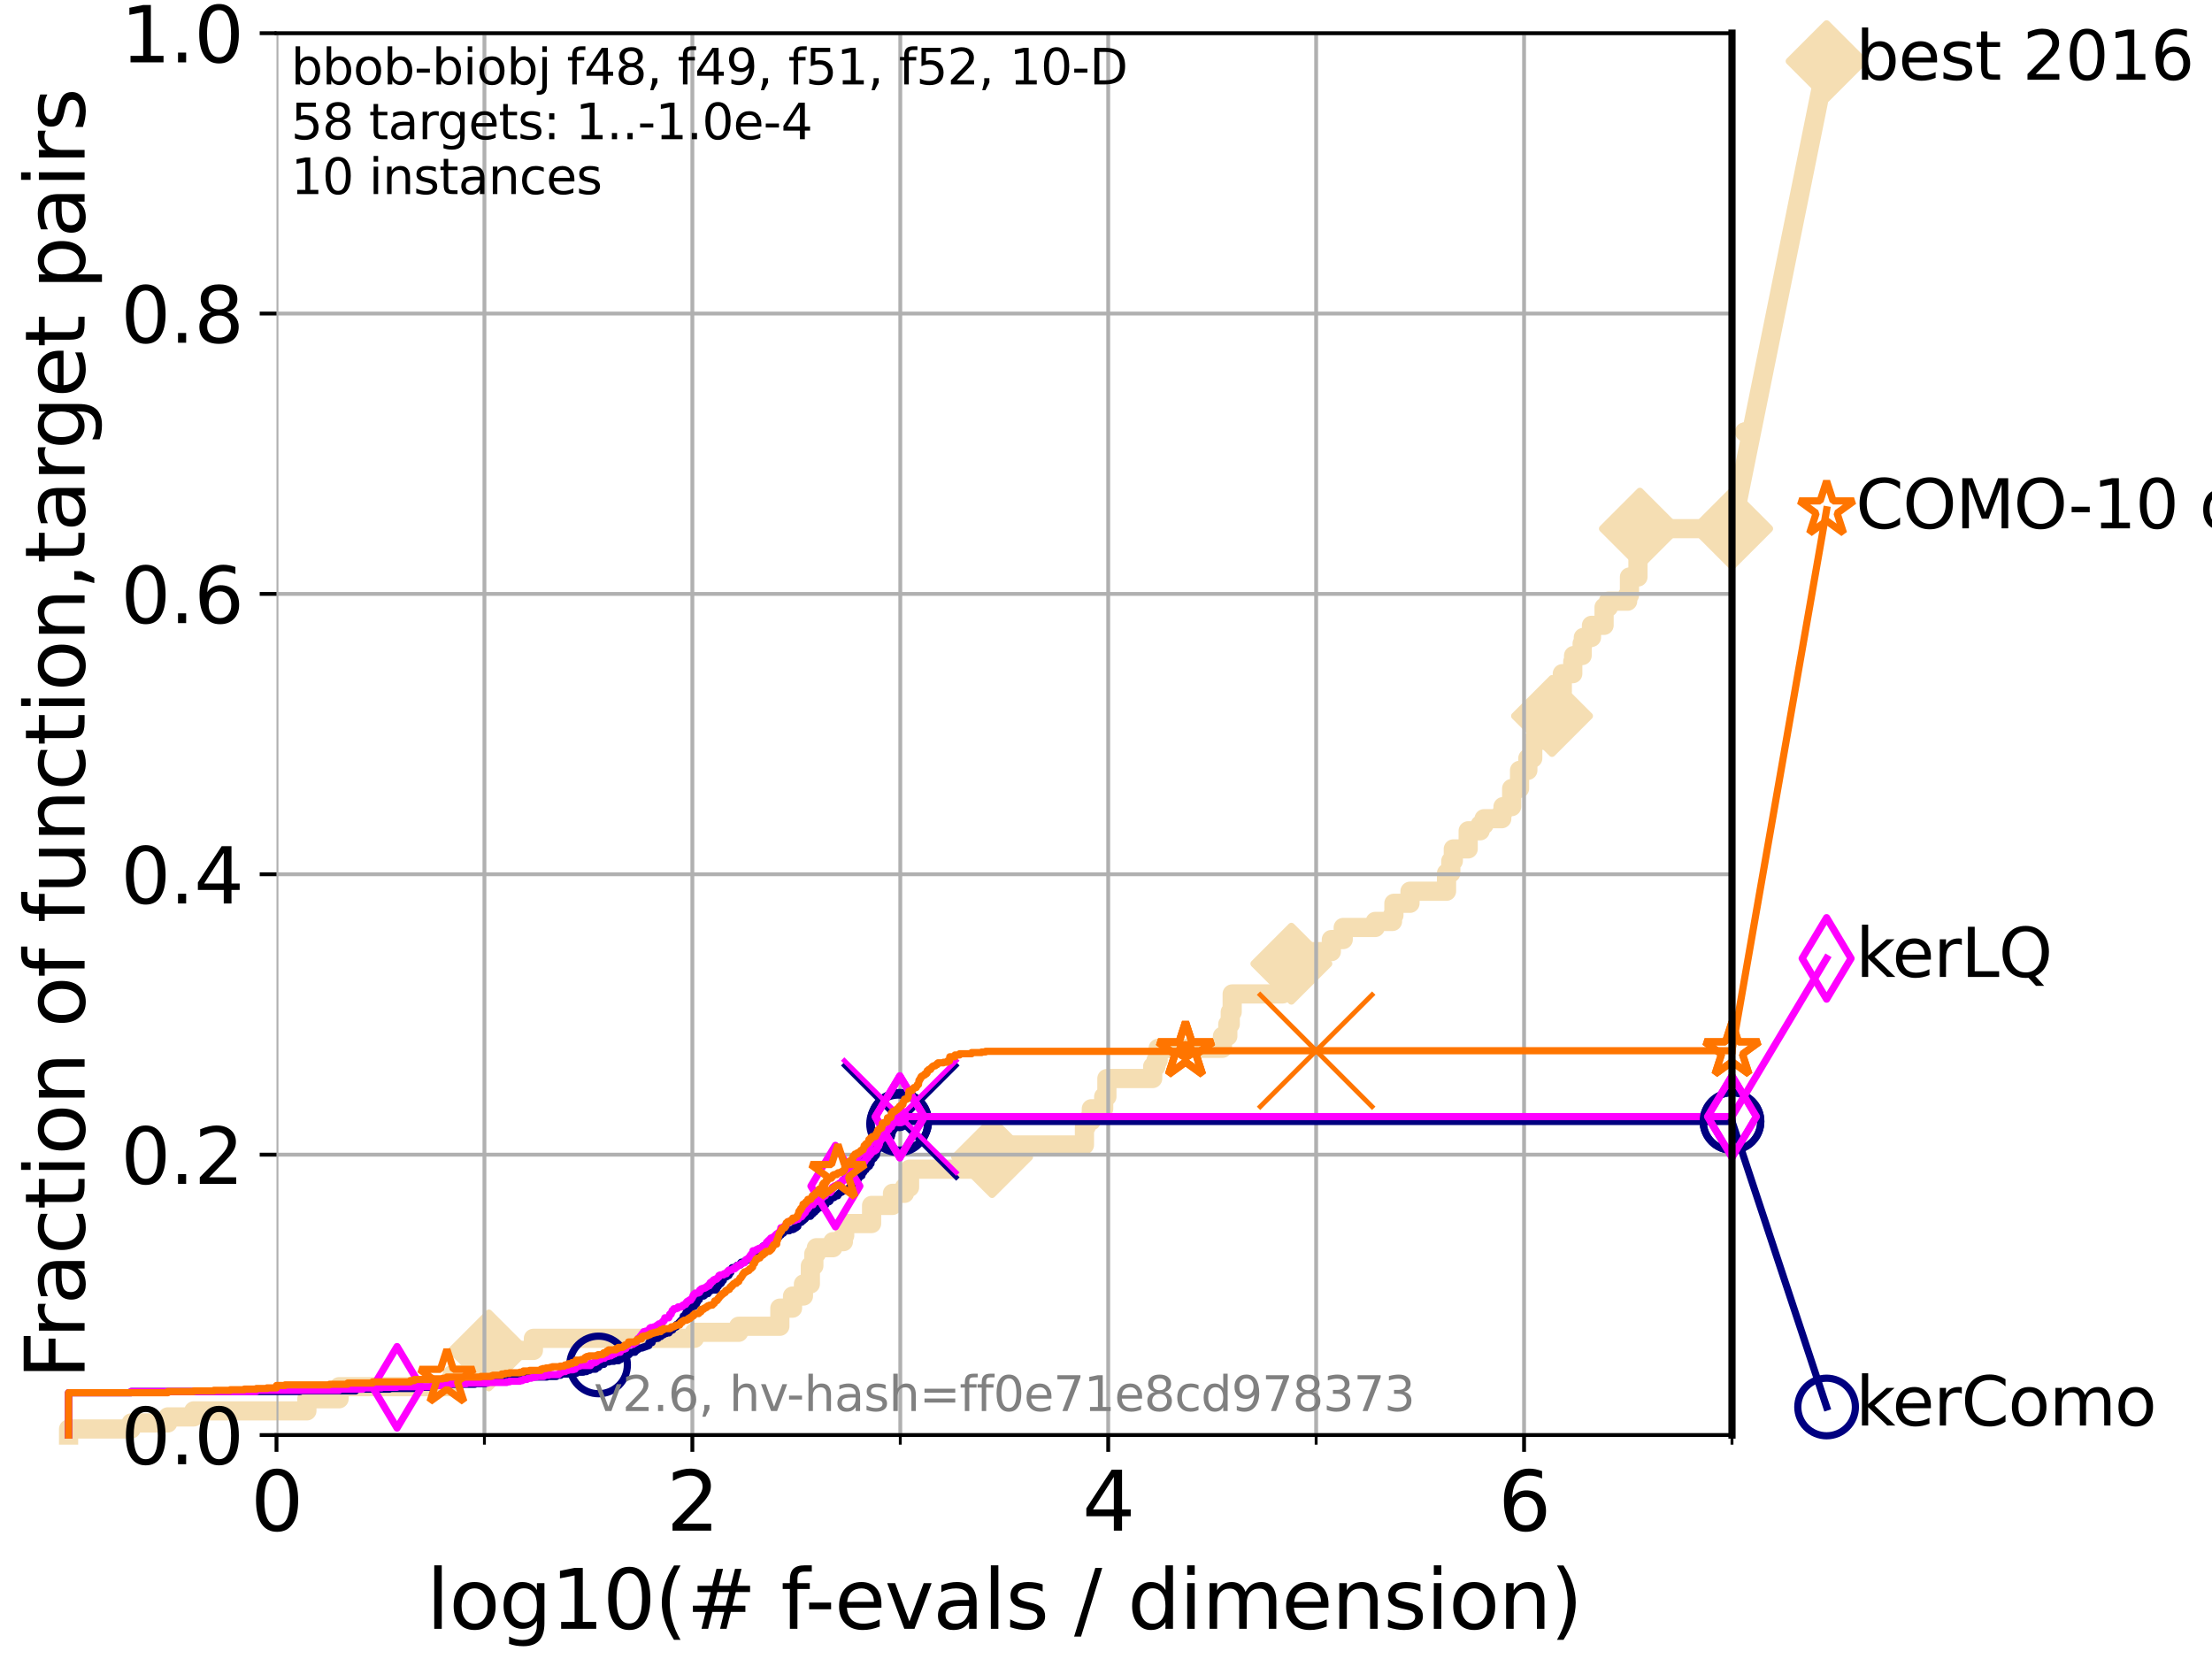 <?xml version="1.0" encoding="utf-8" standalone="no"?>
<!DOCTYPE svg PUBLIC "-//W3C//DTD SVG 1.1//EN"
  "http://www.w3.org/Graphics/SVG/1.1/DTD/svg11.dtd">
<svg xmlns:xlink="http://www.w3.org/1999/xlink" width="460.8pt" height="345.6pt" viewBox="0 0 460.8 345.6" xmlns="http://www.w3.org/2000/svg" version="1.1">
 <defs>
  <style type="text/css">*{stroke-linejoin: round; stroke-linecap: butt}</style>
 </defs>
 <g id="figure_1">
  <g id="patch_1">
   <path d="M 0 345.6 
L 460.8 345.6 
L 460.8 0 
L 0 0 
z
" style="fill: #ffffff"/>
  </g>
  <g id="axes_1">
   <g id="patch_2">
    <path d="M 57.6 298.944 
L 360.806 298.944 
L 360.806 6.912 
L 57.6 6.912 
z
" style="fill: #ffffff"/>
   </g>
   <g id="line2d_1">
    <path d="M 14.285 298.944 
L 14.285 297.685 
L 27.324 297.685 
L 27.324 296.426 
L 34.951 296.426 
L 34.951 295.168 
L 40.363 295.168 
L 40.363 293.909 
L 63.93 293.909 
L 63.93 291.391 
L 70.639 291.391 
L 70.639 288.874 
L 94.206 288.874 
L 94.206 286.356 
L 100.915 286.356 
L 100.915 283.839 
L 101.833 283.839 
L 101.833 281.321 
L 111.117 281.321 
L 111.117 278.804 
L 144.658 278.804 
L 144.658 277.545 
L 153.877 277.545 
L 153.877 276.286 
L 162.457 276.286 
L 162.457 272.51 
L 165.097 272.51 
L 165.097 269.993 
L 167.373 269.993 
L 167.373 267.475 
L 168.812 267.475 
L 168.812 263.699 
L 169.536 263.699 
L 169.536 261.181 
L 170.058 261.181 
L 170.058 259.922 
L 173.506 259.922 
L 173.506 258.664 
L 175.695 258.664 
L 175.695 257.405 
L 175.965 257.405 
L 175.965 254.887 
L 181.569 254.887 
L 181.569 251.111 
L 185.92 251.111 
L 185.92 248.594 
L 188.424 248.594 
L 188.424 247.335 
L 189.478 247.335 
L 189.478 243.559 
L 205.314 243.559 
L 205.314 241.041 
L 206.67 241.041 
L 206.67 238.524 
L 225.906 238.524 
L 225.906 234.747 
L 226.277 234.747 
L 226.277 233.489 
L 227.343 233.489 
L 227.343 230.971 
L 229.919 230.971 
L 229.919 228.454 
L 230.585 228.454 
L 230.585 224.677 
L 240.122 224.677 
L 240.122 222.16 
L 240.816 222.16 
L 240.816 220.901 
L 241.264 220.901 
L 241.264 218.383 
L 254.653 218.383 
L 254.653 215.866 
L 255.775 215.866 
L 255.775 213.348 
L 256.286 213.348 
L 256.286 210.831 
L 256.686 210.831 
L 256.686 207.055 
L 267.192 207.055 
L 267.192 203.278 
L 268.538 203.278 
L 268.538 200.761 
L 269.015 200.761 
L 269.015 198.243 
L 277.342 198.243 
L 277.342 195.726 
L 279.818 195.726 
L 279.818 193.208 
L 286.489 193.208 
L 286.489 191.95 
L 290.085 191.95 
L 290.085 190.691 
L 290.375 190.691 
L 290.375 188.173 
L 293.729 188.173 
L 293.729 185.656 
L 301.339 185.656 
L 301.339 181.879 
L 302.228 181.879 
L 302.228 179.362 
L 302.751 179.362 
L 302.751 176.844 
L 305.847 176.844 
L 305.847 173.068 
L 308.349 173.068 
L 308.349 171.809 
L 309.161 171.809 
L 309.161 170.551 
L 312.845 170.551 
L 312.845 169.292 
L 313.104 169.292 
L 313.104 168.033 
L 314.909 168.033 
L 314.909 164.257 
L 316.55 164.257 
L 316.55 160.481 
L 318.276 160.481 
L 318.276 157.963 
L 319.3 157.963 
L 319.3 154.187 
L 322.118 154.187 
L 322.118 150.41 
L 323.316 150.41 
L 323.316 149.152 
L 324.317 149.152 
L 324.374 144.117 
L 325.457 144.117 
L 325.457 140.34 
L 327.637 140.34 
L 327.637 137.823 
L 327.805 137.823 
L 327.805 136.564 
L 329.588 136.564 
L 329.588 134.047 
L 329.837 134.047 
L 329.837 132.788 
L 331.533 132.788 
L 331.533 130.27 
L 334.157 130.27 
L 334.157 126.494 
L 335.066 126.494 
L 335.066 125.235 
L 339.068 125.235 
L 339.068 123.977 
L 339.446 123.977 
L 339.446 120.2 
L 341.214 120.2 
L 341.214 116.424 
L 341.453 116.424 
L 341.559 111.389 
L 341.618 111.389 
L 341.618 110.13 
L 360.806 110.13 
L 360.806 110.13 
" style="fill: none; stroke: #f5deb3; stroke-width: 4; stroke-linecap: square"/>
   </g>
   <g id="line2d_2">
    <defs>
     <path id="mda1ab25785" d="M -0 7.778 
L 7.778 0 
L 0 -7.778 
L -7.778 -0 
z
" style="stroke: #f5deb3; stroke-width: 1.5; stroke-linejoin: miter"/>
    </defs>
    <g>
     <use xlink:href="#mda1ab25785" x="101.833" y="281.321" style="fill: #f5deb3; stroke: #f5deb3; stroke-width: 1.5; stroke-linejoin: miter"/>
     <use xlink:href="#mda1ab25785" x="206.67" y="241.041" style="fill: #f5deb3; stroke: #f5deb3; stroke-width: 1.5; stroke-linejoin: miter"/>
     <use xlink:href="#mda1ab25785" x="269.015" y="200.761" style="fill: #f5deb3; stroke: #f5deb3; stroke-width: 1.5; stroke-linejoin: miter"/>
     <use xlink:href="#mda1ab25785" x="323.316" y="149.152" style="fill: #f5deb3; stroke: #f5deb3; stroke-width: 1.5; stroke-linejoin: miter"/>
     <use xlink:href="#mda1ab25785" x="341.618" y="110.13" style="fill: #f5deb3; stroke: #f5deb3; stroke-width: 1.5; stroke-linejoin: miter"/>
     <use xlink:href="#mda1ab25785" x="360.806" y="110.13" style="fill: #f5deb3; stroke: #f5deb3; stroke-width: 1.5; stroke-linejoin: miter"/>
    </g>
   </g>
   <g id="line2d_3">
    <path style="fill: none; stroke: #f5deb3; stroke-width: 4; stroke-linecap: square"/>
    <g/>
   </g>
   <g id="line2d_4">
    <path d="M 360.806 110.13 
L 380.515 12.753 
" style="fill: none; stroke: #f5deb3; stroke-width: 4; stroke-linecap: square"/>
    <g>
     <use xlink:href="#mda1ab25785" x="360.806" y="110.13" style="fill: #f5deb3; stroke: #f5deb3; stroke-width: 1.5; stroke-linejoin: miter"/>
     <use xlink:href="#mda1ab25785" x="380.515" y="12.753" style="fill: #f5deb3; stroke: #f5deb3; stroke-width: 1.5; stroke-linejoin: miter"/>
    </g>
   </g>
   <g id="matplotlib.axis_1">
    <g id="xtick_1">
     <g id="line2d_5">
      <path d="M 57.6 298.944 
L 57.6 6.912 
" clip-path="url(#p6f3c97b71e)" style="fill: none; stroke: #b0b0b0; stroke-width: 0.8; stroke-linecap: square"/>
     </g>
     <g id="line2d_6">
      <defs>
       <path id="m6899affb5f" d="M 0 0 
L 0 3.5 
" style="stroke: #000000; stroke-width: 0.8"/>
      </defs>
      <g>
       <use xlink:href="#m6899affb5f" x="57.6" y="298.944" style="stroke: #000000; stroke-width: 0.8"/>
      </g>
     </g>
     <g id="text_1">
      <!-- 0 -->
      <g transform="translate(52.192 318.861) scale(0.17 -0.17)">
       <defs>
        <path id="DejaVuSans-30" d="M 2034 4250 
Q 1547 4250 1301 3770 
Q 1056 3291 1056 2328 
Q 1056 1369 1301 889 
Q 1547 409 2034 409 
Q 2525 409 2770 889 
Q 3016 1369 3016 2328 
Q 3016 3291 2770 3770 
Q 2525 4250 2034 4250 
z
M 2034 4750 
Q 2819 4750 3233 4129 
Q 3647 3509 3647 2328 
Q 3647 1150 3233 529 
Q 2819 -91 2034 -91 
Q 1250 -91 836 529 
Q 422 1150 422 2328 
Q 422 3509 836 4129 
Q 1250 4750 2034 4750 
z
" transform="scale(0.016)"/>
       </defs>
       <use xlink:href="#DejaVuSans-30"/>
      </g>
     </g>
    </g>
    <g id="xtick_2">
     <g id="line2d_7">
      <path d="M 144.23 298.944 
L 144.23 6.912 
" clip-path="url(#p6f3c97b71e)" style="fill: none; stroke: #b0b0b0; stroke-width: 0.8; stroke-linecap: square"/>
     </g>
     <g id="line2d_8">
      <g>
       <use xlink:href="#m6899affb5f" x="144.23" y="298.944" style="stroke: #000000; stroke-width: 0.8"/>
      </g>
     </g>
     <g id="text_2">
      <!-- 2 -->
      <g transform="translate(138.822 318.861) scale(0.17 -0.17)">
       <defs>
        <path id="DejaVuSans-32" d="M 1228 531 
L 3431 531 
L 3431 0 
L 469 0 
L 469 531 
Q 828 903 1448 1529 
Q 2069 2156 2228 2338 
Q 2531 2678 2651 2914 
Q 2772 3150 2772 3378 
Q 2772 3750 2511 3984 
Q 2250 4219 1831 4219 
Q 1534 4219 1204 4116 
Q 875 4013 500 3803 
L 500 4441 
Q 881 4594 1212 4672 
Q 1544 4750 1819 4750 
Q 2544 4750 2975 4387 
Q 3406 4025 3406 3419 
Q 3406 3131 3298 2873 
Q 3191 2616 2906 2266 
Q 2828 2175 2409 1742 
Q 1991 1309 1228 531 
z
" transform="scale(0.016)"/>
       </defs>
       <use xlink:href="#DejaVuSans-32"/>
      </g>
     </g>
    </g>
    <g id="xtick_3">
     <g id="line2d_9">
      <path d="M 230.861 298.944 
L 230.861 6.912 
" clip-path="url(#p6f3c97b71e)" style="fill: none; stroke: #b0b0b0; stroke-width: 0.8; stroke-linecap: square"/>
     </g>
     <g id="line2d_10">
      <g>
       <use xlink:href="#m6899affb5f" x="230.861" y="298.944" style="stroke: #000000; stroke-width: 0.8"/>
      </g>
     </g>
     <g id="text_3">
      <!-- 4 -->
      <g transform="translate(225.453 318.861) scale(0.17 -0.17)">
       <defs>
        <path id="DejaVuSans-34" d="M 2419 4116 
L 825 1625 
L 2419 1625 
L 2419 4116 
z
M 2253 4666 
L 3047 4666 
L 3047 1625 
L 3713 1625 
L 3713 1100 
L 3047 1100 
L 3047 0 
L 2419 0 
L 2419 1100 
L 313 1100 
L 313 1709 
L 2253 4666 
z
" transform="scale(0.016)"/>
       </defs>
       <use xlink:href="#DejaVuSans-34"/>
      </g>
     </g>
    </g>
    <g id="xtick_4">
     <g id="line2d_11">
      <path d="M 317.491 298.944 
L 317.491 6.912 
" clip-path="url(#p6f3c97b71e)" style="fill: none; stroke: #b0b0b0; stroke-width: 0.8; stroke-linecap: square"/>
     </g>
     <g id="line2d_12">
      <g>
       <use xlink:href="#m6899affb5f" x="317.491" y="298.944" style="stroke: #000000; stroke-width: 0.8"/>
      </g>
     </g>
     <g id="text_4">
      <!-- 6 -->
      <g transform="translate(312.083 318.861) scale(0.17 -0.17)">
       <defs>
        <path id="DejaVuSans-36" d="M 2113 2584 
Q 1688 2584 1439 2293 
Q 1191 2003 1191 1497 
Q 1191 994 1439 701 
Q 1688 409 2113 409 
Q 2538 409 2786 701 
Q 3034 994 3034 1497 
Q 3034 2003 2786 2293 
Q 2538 2584 2113 2584 
z
M 3366 4563 
L 3366 3988 
Q 3128 4100 2886 4159 
Q 2644 4219 2406 4219 
Q 1781 4219 1451 3797 
Q 1122 3375 1075 2522 
Q 1259 2794 1537 2939 
Q 1816 3084 2150 3084 
Q 2853 3084 3261 2657 
Q 3669 2231 3669 1497 
Q 3669 778 3244 343 
Q 2819 -91 2113 -91 
Q 1303 -91 875 529 
Q 447 1150 447 2328 
Q 447 3434 972 4092 
Q 1497 4750 2381 4750 
Q 2619 4750 2861 4703 
Q 3103 4656 3366 4563 
z
" transform="scale(0.016)"/>
       </defs>
       <use xlink:href="#DejaVuSans-36"/>
      </g>
     </g>
    </g>
    <g id="xtick_5">
     <g id="line2d_13">
      <path d="M 100.915 298.944 
L 100.915 6.912 
" clip-path="url(#p6f3c97b71e)" style="fill: none; stroke: #b0b0b0; stroke-width: 0.8; stroke-linecap: square"/>
     </g>
     <g id="line2d_14">
      <defs>
       <path id="m59e83a70c3" d="M 0 0 
L 0 2 
" style="stroke: #000000; stroke-width: 0.6"/>
      </defs>
      <g>
       <use xlink:href="#m59e83a70c3" x="100.915" y="298.944" style="stroke: #000000; stroke-width: 0.6"/>
      </g>
     </g>
    </g>
    <g id="xtick_6">
     <g id="line2d_15">
      <path d="M 187.546 298.944 
L 187.546 6.912 
" clip-path="url(#p6f3c97b71e)" style="fill: none; stroke: #b0b0b0; stroke-width: 0.8; stroke-linecap: square"/>
     </g>
     <g id="line2d_16">
      <g>
       <use xlink:href="#m59e83a70c3" x="187.546" y="298.944" style="stroke: #000000; stroke-width: 0.6"/>
      </g>
     </g>
    </g>
    <g id="xtick_7">
     <g id="line2d_17">
      <path d="M 274.176 298.944 
L 274.176 6.912 
" clip-path="url(#p6f3c97b71e)" style="fill: none; stroke: #b0b0b0; stroke-width: 0.8; stroke-linecap: square"/>
     </g>
     <g id="line2d_18">
      <g>
       <use xlink:href="#m59e83a70c3" x="274.176" y="298.944" style="stroke: #000000; stroke-width: 0.6"/>
      </g>
     </g>
    </g>
    <g id="xtick_8">
     <g id="line2d_19">
      <path d="M 360.806 298.944 
L 360.806 6.912 
" clip-path="url(#p6f3c97b71e)" style="fill: none; stroke: #b0b0b0; stroke-width: 0.8; stroke-linecap: square"/>
     </g>
     <g id="line2d_20">
      <g>
       <use xlink:href="#m59e83a70c3" x="360.806" y="298.944" style="stroke: #000000; stroke-width: 0.6"/>
      </g>
     </g>
    </g>
    <g id="text_5">
     <!-- log10(# f-evals / dimension) -->
     <g transform="translate(88.823 339.314) scale(0.17 -0.17)">
      <defs>
       <path id="DejaVuSans-6c" d="M 603 4863 
L 1178 4863 
L 1178 0 
L 603 0 
L 603 4863 
z
" transform="scale(0.016)"/>
       <path id="DejaVuSans-6f" d="M 1959 3097 
Q 1497 3097 1228 2736 
Q 959 2375 959 1747 
Q 959 1119 1226 758 
Q 1494 397 1959 397 
Q 2419 397 2687 759 
Q 2956 1122 2956 1747 
Q 2956 2369 2687 2733 
Q 2419 3097 1959 3097 
z
M 1959 3584 
Q 2709 3584 3137 3096 
Q 3566 2609 3566 1747 
Q 3566 888 3137 398 
Q 2709 -91 1959 -91 
Q 1206 -91 779 398 
Q 353 888 353 1747 
Q 353 2609 779 3096 
Q 1206 3584 1959 3584 
z
" transform="scale(0.016)"/>
       <path id="DejaVuSans-67" d="M 2906 1791 
Q 2906 2416 2648 2759 
Q 2391 3103 1925 3103 
Q 1463 3103 1205 2759 
Q 947 2416 947 1791 
Q 947 1169 1205 825 
Q 1463 481 1925 481 
Q 2391 481 2648 825 
Q 2906 1169 2906 1791 
z
M 3481 434 
Q 3481 -459 3084 -895 
Q 2688 -1331 1869 -1331 
Q 1566 -1331 1297 -1286 
Q 1028 -1241 775 -1147 
L 775 -588 
Q 1028 -725 1275 -790 
Q 1522 -856 1778 -856 
Q 2344 -856 2625 -561 
Q 2906 -266 2906 331 
L 2906 616 
Q 2728 306 2450 153 
Q 2172 0 1784 0 
Q 1141 0 747 490 
Q 353 981 353 1791 
Q 353 2603 747 3093 
Q 1141 3584 1784 3584 
Q 2172 3584 2450 3431 
Q 2728 3278 2906 2969 
L 2906 3500 
L 3481 3500 
L 3481 434 
z
" transform="scale(0.016)"/>
       <path id="DejaVuSans-31" d="M 794 531 
L 1825 531 
L 1825 4091 
L 703 3866 
L 703 4441 
L 1819 4666 
L 2450 4666 
L 2450 531 
L 3481 531 
L 3481 0 
L 794 0 
L 794 531 
z
" transform="scale(0.016)"/>
       <path id="DejaVuSans-28" d="M 1984 4856 
Q 1566 4138 1362 3434 
Q 1159 2731 1159 2009 
Q 1159 1288 1364 580 
Q 1569 -128 1984 -844 
L 1484 -844 
Q 1016 -109 783 600 
Q 550 1309 550 2009 
Q 550 2706 781 3412 
Q 1013 4119 1484 4856 
L 1984 4856 
z
" transform="scale(0.016)"/>
       <path id="DejaVuSans-23" d="M 3272 2816 
L 2363 2816 
L 2100 1772 
L 3016 1772 
L 3272 2816 
z
M 2803 4594 
L 2478 3297 
L 3391 3297 
L 3719 4594 
L 4219 4594 
L 3897 3297 
L 4872 3297 
L 4872 2816 
L 3775 2816 
L 3519 1772 
L 4513 1772 
L 4513 1294 
L 3397 1294 
L 3072 0 
L 2572 0 
L 2894 1294 
L 1978 1294 
L 1656 0 
L 1153 0 
L 1478 1294 
L 494 1294 
L 494 1772 
L 1594 1772 
L 1856 2816 
L 850 2816 
L 850 3297 
L 1978 3297 
L 2297 4594 
L 2803 4594 
z
" transform="scale(0.016)"/>
       <path id="DejaVuSans-20" transform="scale(0.016)"/>
       <path id="DejaVuSans-66" d="M 2375 4863 
L 2375 4384 
L 1825 4384 
Q 1516 4384 1395 4259 
Q 1275 4134 1275 3809 
L 1275 3500 
L 2222 3500 
L 2222 3053 
L 1275 3053 
L 1275 0 
L 697 0 
L 697 3053 
L 147 3053 
L 147 3500 
L 697 3500 
L 697 3744 
Q 697 4328 969 4595 
Q 1241 4863 1831 4863 
L 2375 4863 
z
" transform="scale(0.016)"/>
       <path id="DejaVuSans-2d" d="M 313 2009 
L 1997 2009 
L 1997 1497 
L 313 1497 
L 313 2009 
z
" transform="scale(0.016)"/>
       <path id="DejaVuSans-65" d="M 3597 1894 
L 3597 1613 
L 953 1613 
Q 991 1019 1311 708 
Q 1631 397 2203 397 
Q 2534 397 2845 478 
Q 3156 559 3463 722 
L 3463 178 
Q 3153 47 2828 -22 
Q 2503 -91 2169 -91 
Q 1331 -91 842 396 
Q 353 884 353 1716 
Q 353 2575 817 3079 
Q 1281 3584 2069 3584 
Q 2775 3584 3186 3129 
Q 3597 2675 3597 1894 
z
M 3022 2063 
Q 3016 2534 2758 2815 
Q 2500 3097 2075 3097 
Q 1594 3097 1305 2825 
Q 1016 2553 972 2059 
L 3022 2063 
z
" transform="scale(0.016)"/>
       <path id="DejaVuSans-76" d="M 191 3500 
L 800 3500 
L 1894 563 
L 2988 3500 
L 3597 3500 
L 2284 0 
L 1503 0 
L 191 3500 
z
" transform="scale(0.016)"/>
       <path id="DejaVuSans-61" d="M 2194 1759 
Q 1497 1759 1228 1600 
Q 959 1441 959 1056 
Q 959 750 1161 570 
Q 1363 391 1709 391 
Q 2188 391 2477 730 
Q 2766 1069 2766 1631 
L 2766 1759 
L 2194 1759 
z
M 3341 1997 
L 3341 0 
L 2766 0 
L 2766 531 
Q 2569 213 2275 61 
Q 1981 -91 1556 -91 
Q 1019 -91 701 211 
Q 384 513 384 1019 
Q 384 1609 779 1909 
Q 1175 2209 1959 2209 
L 2766 2209 
L 2766 2266 
Q 2766 2663 2505 2880 
Q 2244 3097 1772 3097 
Q 1472 3097 1187 3025 
Q 903 2953 641 2809 
L 641 3341 
Q 956 3463 1253 3523 
Q 1550 3584 1831 3584 
Q 2591 3584 2966 3190 
Q 3341 2797 3341 1997 
z
" transform="scale(0.016)"/>
       <path id="DejaVuSans-73" d="M 2834 3397 
L 2834 2853 
Q 2591 2978 2328 3040 
Q 2066 3103 1784 3103 
Q 1356 3103 1142 2972 
Q 928 2841 928 2578 
Q 928 2378 1081 2264 
Q 1234 2150 1697 2047 
L 1894 2003 
Q 2506 1872 2764 1633 
Q 3022 1394 3022 966 
Q 3022 478 2636 193 
Q 2250 -91 1575 -91 
Q 1294 -91 989 -36 
Q 684 19 347 128 
L 347 722 
Q 666 556 975 473 
Q 1284 391 1588 391 
Q 1994 391 2212 530 
Q 2431 669 2431 922 
Q 2431 1156 2273 1281 
Q 2116 1406 1581 1522 
L 1381 1569 
Q 847 1681 609 1914 
Q 372 2147 372 2553 
Q 372 3047 722 3315 
Q 1072 3584 1716 3584 
Q 2034 3584 2315 3537 
Q 2597 3491 2834 3397 
z
" transform="scale(0.016)"/>
       <path id="DejaVuSans-2f" d="M 1625 4666 
L 2156 4666 
L 531 -594 
L 0 -594 
L 1625 4666 
z
" transform="scale(0.016)"/>
       <path id="DejaVuSans-64" d="M 2906 2969 
L 2906 4863 
L 3481 4863 
L 3481 0 
L 2906 0 
L 2906 525 
Q 2725 213 2448 61 
Q 2172 -91 1784 -91 
Q 1150 -91 751 415 
Q 353 922 353 1747 
Q 353 2572 751 3078 
Q 1150 3584 1784 3584 
Q 2172 3584 2448 3432 
Q 2725 3281 2906 2969 
z
M 947 1747 
Q 947 1113 1208 752 
Q 1469 391 1925 391 
Q 2381 391 2643 752 
Q 2906 1113 2906 1747 
Q 2906 2381 2643 2742 
Q 2381 3103 1925 3103 
Q 1469 3103 1208 2742 
Q 947 2381 947 1747 
z
" transform="scale(0.016)"/>
       <path id="DejaVuSans-69" d="M 603 3500 
L 1178 3500 
L 1178 0 
L 603 0 
L 603 3500 
z
M 603 4863 
L 1178 4863 
L 1178 4134 
L 603 4134 
L 603 4863 
z
" transform="scale(0.016)"/>
       <path id="DejaVuSans-6d" d="M 3328 2828 
Q 3544 3216 3844 3400 
Q 4144 3584 4550 3584 
Q 5097 3584 5394 3201 
Q 5691 2819 5691 2113 
L 5691 0 
L 5113 0 
L 5113 2094 
Q 5113 2597 4934 2840 
Q 4756 3084 4391 3084 
Q 3944 3084 3684 2787 
Q 3425 2491 3425 1978 
L 3425 0 
L 2847 0 
L 2847 2094 
Q 2847 2600 2669 2842 
Q 2491 3084 2119 3084 
Q 1678 3084 1418 2786 
Q 1159 2488 1159 1978 
L 1159 0 
L 581 0 
L 581 3500 
L 1159 3500 
L 1159 2956 
Q 1356 3278 1631 3431 
Q 1906 3584 2284 3584 
Q 2666 3584 2933 3390 
Q 3200 3197 3328 2828 
z
" transform="scale(0.016)"/>
       <path id="DejaVuSans-6e" d="M 3513 2113 
L 3513 0 
L 2938 0 
L 2938 2094 
Q 2938 2591 2744 2837 
Q 2550 3084 2163 3084 
Q 1697 3084 1428 2787 
Q 1159 2491 1159 1978 
L 1159 0 
L 581 0 
L 581 3500 
L 1159 3500 
L 1159 2956 
Q 1366 3272 1645 3428 
Q 1925 3584 2291 3584 
Q 2894 3584 3203 3211 
Q 3513 2838 3513 2113 
z
" transform="scale(0.016)"/>
       <path id="DejaVuSans-29" d="M 513 4856 
L 1013 4856 
Q 1481 4119 1714 3412 
Q 1947 2706 1947 2009 
Q 1947 1309 1714 600 
Q 1481 -109 1013 -844 
L 513 -844 
Q 928 -128 1133 580 
Q 1338 1288 1338 2009 
Q 1338 2731 1133 3434 
Q 928 4138 513 4856 
z
" transform="scale(0.016)"/>
      </defs>
      <use xlink:href="#DejaVuSans-6c"/>
      <use xlink:href="#DejaVuSans-6f" x="27.783"/>
      <use xlink:href="#DejaVuSans-67" x="88.965"/>
      <use xlink:href="#DejaVuSans-31" x="152.441"/>
      <use xlink:href="#DejaVuSans-30" x="216.064"/>
      <use xlink:href="#DejaVuSans-28" x="279.688"/>
      <use xlink:href="#DejaVuSans-23" x="318.701"/>
      <use xlink:href="#DejaVuSans-20" x="402.49"/>
      <use xlink:href="#DejaVuSans-66" x="434.277"/>
      <use xlink:href="#DejaVuSans-2d" x="463.982"/>
      <use xlink:href="#DejaVuSans-65" x="500.066"/>
      <use xlink:href="#DejaVuSans-76" x="561.59"/>
      <use xlink:href="#DejaVuSans-61" x="620.77"/>
      <use xlink:href="#DejaVuSans-6c" x="682.049"/>
      <use xlink:href="#DejaVuSans-73" x="709.832"/>
      <use xlink:href="#DejaVuSans-20" x="761.932"/>
      <use xlink:href="#DejaVuSans-2f" x="793.719"/>
      <use xlink:href="#DejaVuSans-20" x="827.41"/>
      <use xlink:href="#DejaVuSans-64" x="859.197"/>
      <use xlink:href="#DejaVuSans-69" x="922.674"/>
      <use xlink:href="#DejaVuSans-6d" x="950.457"/>
      <use xlink:href="#DejaVuSans-65" x="1047.869"/>
      <use xlink:href="#DejaVuSans-6e" x="1109.393"/>
      <use xlink:href="#DejaVuSans-73" x="1172.771"/>
      <use xlink:href="#DejaVuSans-69" x="1224.871"/>
      <use xlink:href="#DejaVuSans-6f" x="1252.654"/>
      <use xlink:href="#DejaVuSans-6e" x="1313.836"/>
      <use xlink:href="#DejaVuSans-29" x="1377.215"/>
     </g>
    </g>
   </g>
   <g id="matplotlib.axis_2">
    <g id="ytick_1">
     <g id="line2d_21">
      <path d="M 57.6 298.944 
L 360.806 298.944 
" clip-path="url(#p6f3c97b71e)" style="fill: none; stroke: #b0b0b0; stroke-width: 0.8; stroke-linecap: square"/>
     </g>
     <g id="line2d_22">
      <defs>
       <path id="me8db9bfba9" d="M 0 0 
L -3.5 0 
" style="stroke: #000000; stroke-width: 0.8"/>
      </defs>
      <g>
       <use xlink:href="#me8db9bfba9" x="57.6" y="298.944" style="stroke: #000000; stroke-width: 0.8"/>
      </g>
     </g>
     <g id="text_6">
      <!-- 0.0 -->
      <g transform="translate(25.155 305.023) scale(0.16 -0.16)">
       <defs>
        <path id="DejaVuSans-2e" d="M 684 794 
L 1344 794 
L 1344 0 
L 684 0 
L 684 794 
z
" transform="scale(0.016)"/>
       </defs>
       <use xlink:href="#DejaVuSans-30"/>
       <use xlink:href="#DejaVuSans-2e" x="63.623"/>
       <use xlink:href="#DejaVuSans-30" x="95.41"/>
      </g>
     </g>
    </g>
    <g id="ytick_2">
     <g id="line2d_23">
      <path d="M 57.6 240.538 
L 360.806 240.538 
" clip-path="url(#p6f3c97b71e)" style="fill: none; stroke: #b0b0b0; stroke-width: 0.8; stroke-linecap: square"/>
     </g>
     <g id="line2d_24">
      <g>
       <use xlink:href="#me8db9bfba9" x="57.6" y="240.538" style="stroke: #000000; stroke-width: 0.8"/>
      </g>
     </g>
     <g id="text_7">
      <!-- 0.2 -->
      <g transform="translate(25.155 246.616) scale(0.16 -0.16)">
       <use xlink:href="#DejaVuSans-30"/>
       <use xlink:href="#DejaVuSans-2e" x="63.623"/>
       <use xlink:href="#DejaVuSans-32" x="95.41"/>
      </g>
     </g>
    </g>
    <g id="ytick_3">
     <g id="line2d_25">
      <path d="M 57.6 182.131 
L 360.806 182.131 
" clip-path="url(#p6f3c97b71e)" style="fill: none; stroke: #b0b0b0; stroke-width: 0.8; stroke-linecap: square"/>
     </g>
     <g id="line2d_26">
      <g>
       <use xlink:href="#me8db9bfba9" x="57.6" y="182.131" style="stroke: #000000; stroke-width: 0.8"/>
      </g>
     </g>
     <g id="text_8">
      <!-- 0.4 -->
      <g transform="translate(25.155 188.21) scale(0.16 -0.16)">
       <use xlink:href="#DejaVuSans-30"/>
       <use xlink:href="#DejaVuSans-2e" x="63.623"/>
       <use xlink:href="#DejaVuSans-34" x="95.41"/>
      </g>
     </g>
    </g>
    <g id="ytick_4">
     <g id="line2d_27">
      <path d="M 57.6 123.725 
L 360.806 123.725 
" clip-path="url(#p6f3c97b71e)" style="fill: none; stroke: #b0b0b0; stroke-width: 0.8; stroke-linecap: square"/>
     </g>
     <g id="line2d_28">
      <g>
       <use xlink:href="#me8db9bfba9" x="57.6" y="123.725" style="stroke: #000000; stroke-width: 0.8"/>
      </g>
     </g>
     <g id="text_9">
      <!-- 0.6 -->
      <g transform="translate(25.155 129.804) scale(0.16 -0.16)">
       <use xlink:href="#DejaVuSans-30"/>
       <use xlink:href="#DejaVuSans-2e" x="63.623"/>
       <use xlink:href="#DejaVuSans-36" x="95.41"/>
      </g>
     </g>
    </g>
    <g id="ytick_5">
     <g id="line2d_29">
      <path d="M 57.6 65.318 
L 360.806 65.318 
" clip-path="url(#p6f3c97b71e)" style="fill: none; stroke: #b0b0b0; stroke-width: 0.8; stroke-linecap: square"/>
     </g>
     <g id="line2d_30">
      <g>
       <use xlink:href="#me8db9bfba9" x="57.6" y="65.318" style="stroke: #000000; stroke-width: 0.8"/>
      </g>
     </g>
     <g id="text_10">
      <!-- 0.8 -->
      <g transform="translate(25.155 71.397) scale(0.16 -0.16)">
       <defs>
        <path id="DejaVuSans-38" d="M 2034 2216 
Q 1584 2216 1326 1975 
Q 1069 1734 1069 1313 
Q 1069 891 1326 650 
Q 1584 409 2034 409 
Q 2484 409 2743 651 
Q 3003 894 3003 1313 
Q 3003 1734 2745 1975 
Q 2488 2216 2034 2216 
z
M 1403 2484 
Q 997 2584 770 2862 
Q 544 3141 544 3541 
Q 544 4100 942 4425 
Q 1341 4750 2034 4750 
Q 2731 4750 3128 4425 
Q 3525 4100 3525 3541 
Q 3525 3141 3298 2862 
Q 3072 2584 2669 2484 
Q 3125 2378 3379 2068 
Q 3634 1759 3634 1313 
Q 3634 634 3220 271 
Q 2806 -91 2034 -91 
Q 1263 -91 848 271 
Q 434 634 434 1313 
Q 434 1759 690 2068 
Q 947 2378 1403 2484 
z
M 1172 3481 
Q 1172 3119 1398 2916 
Q 1625 2713 2034 2713 
Q 2441 2713 2670 2916 
Q 2900 3119 2900 3481 
Q 2900 3844 2670 4047 
Q 2441 4250 2034 4250 
Q 1625 4250 1398 4047 
Q 1172 3844 1172 3481 
z
" transform="scale(0.016)"/>
       </defs>
       <use xlink:href="#DejaVuSans-30"/>
       <use xlink:href="#DejaVuSans-2e" x="63.623"/>
       <use xlink:href="#DejaVuSans-38" x="95.41"/>
      </g>
     </g>
    </g>
    <g id="ytick_6">
     <g id="line2d_31">
      <path d="M 57.6 6.912 
L 360.806 6.912 
" clip-path="url(#p6f3c97b71e)" style="fill: none; stroke: #b0b0b0; stroke-width: 0.8; stroke-linecap: square"/>
     </g>
     <g id="line2d_32">
      <g>
       <use xlink:href="#me8db9bfba9" x="57.6" y="6.912" style="stroke: #000000; stroke-width: 0.8"/>
      </g>
     </g>
     <g id="text_11">
      <!-- 1.0 -->
      <g transform="translate(25.155 12.991) scale(0.16 -0.16)">
       <use xlink:href="#DejaVuSans-31"/>
       <use xlink:href="#DejaVuSans-2e" x="63.623"/>
       <use xlink:href="#DejaVuSans-30" x="95.41"/>
      </g>
     </g>
    </g>
    <g id="text_12">
     <!-- Fraction of function,target pairs -->
     <g transform="translate(17.62 287.313) rotate(-90) scale(0.17 -0.17)">
      <defs>
       <path id="DejaVuSans-46" d="M 628 4666 
L 3309 4666 
L 3309 4134 
L 1259 4134 
L 1259 2759 
L 3109 2759 
L 3109 2228 
L 1259 2228 
L 1259 0 
L 628 0 
L 628 4666 
z
" transform="scale(0.016)"/>
       <path id="DejaVuSans-72" d="M 2631 2963 
Q 2534 3019 2420 3045 
Q 2306 3072 2169 3072 
Q 1681 3072 1420 2755 
Q 1159 2438 1159 1844 
L 1159 0 
L 581 0 
L 581 3500 
L 1159 3500 
L 1159 2956 
Q 1341 3275 1631 3429 
Q 1922 3584 2338 3584 
Q 2397 3584 2469 3576 
Q 2541 3569 2628 3553 
L 2631 2963 
z
" transform="scale(0.016)"/>
       <path id="DejaVuSans-63" d="M 3122 3366 
L 3122 2828 
Q 2878 2963 2633 3030 
Q 2388 3097 2138 3097 
Q 1578 3097 1268 2742 
Q 959 2388 959 1747 
Q 959 1106 1268 751 
Q 1578 397 2138 397 
Q 2388 397 2633 464 
Q 2878 531 3122 666 
L 3122 134 
Q 2881 22 2623 -34 
Q 2366 -91 2075 -91 
Q 1284 -91 818 406 
Q 353 903 353 1747 
Q 353 2603 823 3093 
Q 1294 3584 2113 3584 
Q 2378 3584 2631 3529 
Q 2884 3475 3122 3366 
z
" transform="scale(0.016)"/>
       <path id="DejaVuSans-74" d="M 1172 4494 
L 1172 3500 
L 2356 3500 
L 2356 3053 
L 1172 3053 
L 1172 1153 
Q 1172 725 1289 603 
Q 1406 481 1766 481 
L 2356 481 
L 2356 0 
L 1766 0 
Q 1100 0 847 248 
Q 594 497 594 1153 
L 594 3053 
L 172 3053 
L 172 3500 
L 594 3500 
L 594 4494 
L 1172 4494 
z
" transform="scale(0.016)"/>
       <path id="DejaVuSans-75" d="M 544 1381 
L 544 3500 
L 1119 3500 
L 1119 1403 
Q 1119 906 1312 657 
Q 1506 409 1894 409 
Q 2359 409 2629 706 
Q 2900 1003 2900 1516 
L 2900 3500 
L 3475 3500 
L 3475 0 
L 2900 0 
L 2900 538 
Q 2691 219 2414 64 
Q 2138 -91 1772 -91 
Q 1169 -91 856 284 
Q 544 659 544 1381 
z
M 1991 3584 
L 1991 3584 
z
" transform="scale(0.016)"/>
       <path id="DejaVuSans-2c" d="M 750 794 
L 1409 794 
L 1409 256 
L 897 -744 
L 494 -744 
L 750 256 
L 750 794 
z
" transform="scale(0.016)"/>
       <path id="DejaVuSans-70" d="M 1159 525 
L 1159 -1331 
L 581 -1331 
L 581 3500 
L 1159 3500 
L 1159 2969 
Q 1341 3281 1617 3432 
Q 1894 3584 2278 3584 
Q 2916 3584 3314 3078 
Q 3713 2572 3713 1747 
Q 3713 922 3314 415 
Q 2916 -91 2278 -91 
Q 1894 -91 1617 61 
Q 1341 213 1159 525 
z
M 3116 1747 
Q 3116 2381 2855 2742 
Q 2594 3103 2138 3103 
Q 1681 3103 1420 2742 
Q 1159 2381 1159 1747 
Q 1159 1113 1420 752 
Q 1681 391 2138 391 
Q 2594 391 2855 752 
Q 3116 1113 3116 1747 
z
" transform="scale(0.016)"/>
      </defs>
      <use xlink:href="#DejaVuSans-46"/>
      <use xlink:href="#DejaVuSans-72" x="50.27"/>
      <use xlink:href="#DejaVuSans-61" x="91.383"/>
      <use xlink:href="#DejaVuSans-63" x="152.662"/>
      <use xlink:href="#DejaVuSans-74" x="207.643"/>
      <use xlink:href="#DejaVuSans-69" x="246.852"/>
      <use xlink:href="#DejaVuSans-6f" x="274.635"/>
      <use xlink:href="#DejaVuSans-6e" x="335.816"/>
      <use xlink:href="#DejaVuSans-20" x="399.195"/>
      <use xlink:href="#DejaVuSans-6f" x="430.982"/>
      <use xlink:href="#DejaVuSans-66" x="492.164"/>
      <use xlink:href="#DejaVuSans-20" x="527.369"/>
      <use xlink:href="#DejaVuSans-66" x="559.156"/>
      <use xlink:href="#DejaVuSans-75" x="594.361"/>
      <use xlink:href="#DejaVuSans-6e" x="657.74"/>
      <use xlink:href="#DejaVuSans-63" x="721.119"/>
      <use xlink:href="#DejaVuSans-74" x="776.1"/>
      <use xlink:href="#DejaVuSans-69" x="815.309"/>
      <use xlink:href="#DejaVuSans-6f" x="843.092"/>
      <use xlink:href="#DejaVuSans-6e" x="904.273"/>
      <use xlink:href="#DejaVuSans-2c" x="967.652"/>
      <use xlink:href="#DejaVuSans-74" x="999.439"/>
      <use xlink:href="#DejaVuSans-61" x="1038.648"/>
      <use xlink:href="#DejaVuSans-72" x="1099.928"/>
      <use xlink:href="#DejaVuSans-67" x="1139.291"/>
      <use xlink:href="#DejaVuSans-65" x="1202.768"/>
      <use xlink:href="#DejaVuSans-74" x="1264.291"/>
      <use xlink:href="#DejaVuSans-20" x="1303.5"/>
      <use xlink:href="#DejaVuSans-70" x="1335.287"/>
      <use xlink:href="#DejaVuSans-61" x="1398.764"/>
      <use xlink:href="#DejaVuSans-69" x="1460.043"/>
      <use xlink:href="#DejaVuSans-72" x="1487.826"/>
      <use xlink:href="#DejaVuSans-73" x="1528.939"/>
     </g>
    </g>
   </g>
   <g id="line2d_33">
    <defs>
     <path id="m35f875829f" d="M 0 1.5 
C 0.398 1.5 0.779 1.342 1.061 1.061 
C 1.342 0.779 1.5 0.398 1.5 0 
C 1.5 -0.398 1.342 -0.779 1.061 -1.061 
C 0.779 -1.342 0.398 -1.5 0 -1.5 
C -0.398 -1.5 -0.779 -1.342 -1.061 -1.061 
C -1.342 -0.779 -1.5 -0.398 -1.5 0 
C -1.5 0.398 -1.342 0.779 -1.061 1.061 
C -0.779 1.342 -0.398 1.5 0 1.5 
z
" style="stroke: #f5deb3"/>
    </defs>
    <g>
     <use xlink:href="#m35f875829f" x="363.44" y="89.99" style="fill: #f5deb3; stroke: #f5deb3"/>
     <use xlink:href="#m35f875829f" x="363.44" y="89.99" style="fill: #f5deb3; stroke: #f5deb3"/>
    </g>
   </g>
   <g id="line2d_34">
    <defs>
     <path id="m23a910181a" d="M 0 1.5 
C 0.398 1.5 0.779 1.342 1.061 1.061 
C 1.342 0.779 1.5 0.398 1.5 0 
C 1.5 -0.398 1.342 -0.779 1.061 -1.061 
C 0.779 -1.342 0.398 -1.5 0 -1.5 
C -0.398 -1.5 -0.779 -1.342 -1.061 -1.061 
C -1.342 -0.779 -1.5 -0.398 -1.5 0 
C -1.5 0.398 -1.342 0.779 -1.061 1.061 
C -0.779 1.342 -0.398 1.5 0 1.5 
z
" style="stroke: #000080"/>
    </defs>
    <g>
     <use xlink:href="#m23a910181a" x="187.423" y="233.614" style="fill: #000080; stroke: #000080"/>
     <use xlink:href="#m23a910181a" x="187.423" y="233.614" style="fill: #000080; stroke: #000080"/>
    </g>
   </g>
   <g id="line2d_35">
    <path d="M 14.285 298.944 
L 14.285 290.133 
L 27.324 290.133 
L 27.324 289.881 
L 62.535 289.881 
L 62.535 289.755 
L 74.069 289.755 
L 74.069 289.377 
L 81.166 289.377 
L 81.166 289.252 
L 86.307 289.252 
L 86.307 289 
L 90.341 289 
L 90.341 288.496 
L 93.66 288.496 
L 93.66 288.37 
L 98.933 288.37 
L 98.933 288.245 
L 101.102 288.245 
L 101.102 287.741 
L 103.047 287.741 
L 103.047 287.615 
L 104.809 287.615 
L 104.809 287.489 
L 106.421 287.489 
L 106.421 287.363 
L 107.905 287.363 
L 107.905 287.112 
L 109.28 287.112 
L 109.28 286.986 
L 110.562 286.986 
L 110.562 286.86 
L 113.954 286.86 
L 113.954 286.734 
L 115.918 286.734 
L 115.918 286.482 
L 116.827 286.482 
L 116.827 286.231 
L 118.525 286.231 
L 118.525 286.105 
L 120.081 286.105 
L 120.081 285.853 
L 121.519 285.853 
L 121.519 285.727 
L 122.199 285.727 
L 122.199 285.475 
L 122.855 285.475 
L 122.855 285.224 
L 124.102 285.224 
L 124.102 284.846 
L 124.695 284.846 
L 124.695 284.342 
L 125.271 284.342 
L 125.271 284.217 
L 125.83 284.217 
L 125.83 283.713 
L 126.899 283.713 
L 126.899 283.587 
L 127.911 283.587 
L 127.911 283.461 
L 128.872 283.461 
L 128.872 283.21 
L 129.334 283.21 
L 129.334 282.706 
L 129.786 282.706 
L 129.786 282.58 
L 130.226 282.58 
L 130.226 282.328 
L 130.657 282.328 
L 130.657 282.203 
L 131.078 282.203 
L 131.078 281.825 
L 131.49 281.825 
L 131.49 281.699 
L 132.287 281.699 
L 132.287 281.321 
L 132.674 281.321 
L 132.674 281.07 
L 133.052 281.07 
L 133.052 280.818 
L 133.788 280.818 
L 133.788 280.692 
L 134.145 280.692 
L 134.145 280.566 
L 134.495 280.566 
L 134.495 280.44 
L 134.839 280.44 
L 134.839 280.314 
L 135.177 280.314 
L 135.177 279.685 
L 135.835 279.685 
L 135.835 279.056 
L 136.156 279.056 
L 136.156 278.93 
L 136.471 278.93 
L 136.471 278.804 
L 137.086 278.804 
L 137.086 278.426 
L 137.681 278.426 
L 137.681 278.174 
L 137.972 278.174 
L 137.972 278.049 
L 138.259 278.049 
L 138.259 277.797 
L 138.819 277.797 
L 138.819 277.671 
L 139.363 277.671 
L 139.363 277.293 
L 139.629 277.293 
L 139.629 277.167 
L 139.891 277.167 
L 139.891 277.042 
L 140.15 277.042 
L 140.15 276.664 
L 140.405 276.664 
L 140.405 276.538 
L 140.657 276.538 
L 140.657 276.412 
L 140.906 276.412 
L 140.906 275.909 
L 141.151 275.909 
L 141.151 275.783 
L 141.393 275.783 
L 141.393 275.531 
L 141.632 275.531 
L 141.632 275.279 
L 141.868 275.279 
L 141.868 275.028 
L 142.102 275.028 
L 142.102 274.776 
L 142.332 274.776 
L 142.332 274.146 
L 142.559 274.146 
L 142.559 274.021 
L 142.784 274.021 
L 142.784 273.643 
L 143.006 273.643 
L 143.006 273.139 
L 143.226 273.139 
L 143.226 272.888 
L 143.443 272.888 
L 143.443 272.636 
L 143.87 272.636 
L 143.87 272.51 
L 144.079 272.51 
L 144.079 272.132 
L 144.695 272.132 
L 144.695 271.755 
L 144.896 271.755 
L 144.896 271.629 
L 145.094 271.629 
L 145.094 271.251 
L 145.291 271.251 
L 145.291 270.874 
L 145.486 270.874 
L 145.486 270.748 
L 145.678 270.748 
L 145.678 270.244 
L 145.869 270.244 
L 145.869 269.993 
L 146.613 269.993 
L 146.613 269.867 
L 146.794 269.867 
L 146.794 269.489 
L 147.503 269.489 
L 147.503 269.237 
L 147.676 269.237 
L 147.676 268.986 
L 147.847 268.986 
L 147.847 268.86 
L 148.186 268.86 
L 148.186 268.734 
L 149.166 268.734 
L 149.166 268.482 
L 149.324 268.482 
L 149.324 268.104 
L 149.482 268.104 
L 149.482 267.979 
L 149.637 267.979 
L 149.637 267.727 
L 149.792 267.727 
L 149.792 267.475 
L 150.097 267.475 
L 150.097 267.349 
L 150.248 267.349 
L 150.248 267.097 
L 150.398 267.097 
L 150.398 266.846 
L 150.547 266.846 
L 150.547 266.72 
L 150.694 266.72 
L 150.694 266.09 
L 150.84 266.09 
L 150.84 265.965 
L 151.414 265.965 
L 151.414 265.713 
L 151.833 265.713 
L 151.833 265.461 
L 151.97 265.461 
L 151.97 265.209 
L 152.107 265.209 
L 152.107 265.083 
L 152.243 265.083 
L 152.243 264.58 
L 152.377 264.58 
L 152.377 264.328 
L 152.511 264.328 
L 152.511 264.076 
L 153.166 264.076 
L 153.166 263.951 
L 153.294 263.951 
L 153.294 263.825 
L 153.421 263.825 
L 153.421 263.699 
L 153.548 263.699 
L 153.548 263.573 
L 154.046 263.573 
L 154.046 263.447 
L 154.29 263.447 
L 154.29 263.069 
L 154.41 263.069 
L 154.41 262.944 
L 155.003 262.944 
L 155.003 262.818 
L 155.12 262.818 
L 155.12 262.692 
L 155.464 262.692 
L 155.464 262.44 
L 155.915 262.44 
L 156.025 262.062 
L 156.462 262.062 
L 156.57 261.811 
L 156.677 261.811 
L 156.677 261.685 
L 157.204 261.685 
L 157.307 261.433 
L 157.513 261.433 
L 157.614 261.055 
L 157.716 261.055 
L 157.816 260.804 
L 157.917 260.804 
L 157.917 260.678 
L 158.214 260.678 
L 158.214 260.426 
L 158.41 260.426 
L 158.41 260.3 
L 158.796 260.3 
L 158.891 259.671 
L 158.985 259.671 
L 158.985 259.545 
L 159.544 259.545 
L 159.635 259.293 
L 160.439 259.293 
L 160.439 259.041 
L 160.699 259.041 
L 160.699 258.79 
L 160.956 258.79 
L 161.041 258.412 
L 161.126 258.412 
L 161.21 258.16 
L 161.293 258.16 
L 161.293 257.783 
L 161.542 257.783 
L 161.542 257.657 
L 162.349 257.657 
L 162.349 257.279 
L 162.74 257.279 
L 162.817 257.027 
L 162.894 257.027 
L 162.894 256.901 
L 163.199 256.901 
L 163.274 256.65 
L 163.424 256.65 
L 163.424 256.398 
L 164.44 256.398 
L 164.44 256.272 
L 164.651 256.272 
L 164.651 256.146 
L 165.202 256.146 
L 165.202 256.02 
L 165.471 256.02 
L 165.471 255.769 
L 165.868 255.769 
L 165.868 255.517 
L 166.193 255.517 
L 166.257 254.762 
L 166.385 254.762 
L 166.385 254.636 
L 166.95 254.636 
L 166.95 254.51 
L 167.074 254.51 
L 167.074 254.258 
L 167.378 254.258 
L 167.378 254.006 
L 167.678 254.006 
L 167.678 253.88 
L 167.797 253.88 
L 167.797 253.629 
L 168.032 253.629 
L 168.032 253.377 
L 168.832 253.377 
L 168.832 253.251 
L 168.944 253.251 
L 169.055 252.873 
L 169.329 252.873 
L 169.438 252.622 
L 169.546 252.622 
L 169.546 252.496 
L 169.76 252.496 
L 169.866 252.118 
L 170.129 252.118 
L 170.233 251.741 
L 170.542 251.741 
L 170.542 251.615 
L 170.847 251.615 
L 170.947 251.237 
L 171.634 251.237 
L 171.634 250.985 
L 172.016 250.985 
L 172.016 250.482 
L 172.344 250.482 
L 172.344 250.356 
L 172.712 250.356 
L 172.712 250.23 
L 172.893 250.23 
L 172.938 249.727 
L 173.25 249.727 
L 173.338 249.475 
L 173.774 249.475 
L 173.774 249.223 
L 174.115 249.223 
L 174.115 249.097 
L 174.533 249.097 
L 174.615 248.845 
L 174.656 248.845 
L 174.656 248.72 
L 174.779 248.72 
L 174.779 248.594 
L 174.942 248.594 
L 174.942 248.468 
L 175.103 248.468 
L 175.103 248.342 
L 175.381 248.342 
L 175.381 248.09 
L 176.003 248.09 
L 176.003 247.964 
L 176.193 247.964 
L 176.193 247.838 
L 176.381 247.838 
L 176.381 247.713 
L 176.789 247.713 
L 176.789 247.461 
L 176.935 247.461 
L 176.935 247.335 
L 177.08 247.335 
L 177.116 247.083 
L 177.579 247.083 
L 177.579 246.957 
L 177.753 246.957 
L 177.753 246.831 
L 177.927 246.831 
L 177.927 246.58 
L 178.099 246.58 
L 178.133 246.076 
L 178.437 246.076 
L 178.437 245.824 
L 178.737 245.824 
L 178.803 245.447 
L 178.967 245.447 
L 179 245.069 
L 179.291 245.069 
L 179.291 244.943 
L 179.546 244.943 
L 179.577 244.566 
L 179.672 244.566 
L 179.672 244.188 
L 179.953 244.188 
L 180.046 243.684 
L 180.382 243.684 
L 180.472 243.181 
L 180.801 243.181 
L 180.831 242.929 
L 181.124 242.929 
L 181.211 242.426 
L 181.442 242.426 
L 181.527 241.67 
L 181.697 241.67 
L 181.697 241.419 
L 181.922 241.419 
L 181.922 241.293 
L 182.089 241.293 
L 182.199 240.789 
L 182.472 240.789 
L 182.472 240.538 
L 182.607 240.538 
L 182.687 239.908 
L 182.741 239.908 
L 182.794 239.531 
L 182.901 239.531 
L 182.98 239.279 
L 183.19 239.279 
L 183.294 239.027 
L 183.577 239.027 
L 183.577 238.901 
L 183.755 238.901 
L 183.856 238.398 
L 183.906 238.398 
L 183.906 238.146 
L 184.106 238.146 
L 184.106 238.02 
L 184.451 238.02 
L 184.524 237.642 
L 184.645 237.642 
L 184.645 237.517 
L 184.909 237.517 
L 184.909 237.265 
L 185.098 237.265 
L 185.169 236.887 
L 185.655 236.887 
L 185.655 236.51 
L 185.769 236.51 
L 185.838 236.006 
L 185.883 236.006 
L 185.973 235.628 
L 186.063 235.628 
L 186.107 235.251 
L 186.307 235.251 
L 186.307 235.125 
L 186.44 235.125 
L 186.44 234.873 
L 186.744 234.873 
L 186.744 234.747 
L 186.938 234.747 
L 187.044 234.118 
L 187.192 234.118 
L 187.192 233.74 
L 187.423 233.74 
L 187.423 233.614 
L 360.806 233.614 
L 360.806 233.614 
" style="fill: none; stroke: #000080; stroke-width: 1.5; stroke-linecap: square"/>
   </g>
   <g id="line2d_36">
    <defs>
     <path id="m74f556b1fc" d="M 0 6 
C 1.591 6 3.117 5.368 4.243 4.243 
C 5.368 3.117 6 1.591 6 0 
C 6 -1.591 5.368 -3.117 4.243 -4.243 
C 3.117 -5.368 1.591 -6 0 -6 
C -1.591 -6 -3.117 -5.368 -4.243 -4.243 
C -5.368 -3.117 -6 -1.591 -6 0 
C -6 1.591 -5.368 3.117 -4.243 4.243 
C -3.117 5.368 -1.591 6 0 6 
z
" style="stroke: #000080; stroke-width: 1.5"/>
    </defs>
    <g>
     <use xlink:href="#m74f556b1fc" x="124.695" y="284.342" style="fill-opacity: 0; stroke: #000080; stroke-width: 1.5"/>
     <use xlink:href="#m74f556b1fc" x="187.192" y="234.118" style="fill-opacity: 0; stroke: #000080; stroke-width: 1.5"/>
     <use xlink:href="#m74f556b1fc" x="187.423" y="233.614" style="fill-opacity: 0; stroke: #000080; stroke-width: 1.5"/>
     <use xlink:href="#m74f556b1fc" x="187.423" y="233.614" style="fill-opacity: 0; stroke: #000080; stroke-width: 1.5"/>
     <use xlink:href="#m74f556b1fc" x="360.806" y="233.614" style="fill-opacity: 0; stroke: #000080; stroke-width: 1.5"/>
    </g>
   </g>
   <g id="line2d_37">
    <path style="fill: none; stroke: #000080; stroke-width: 1.5; stroke-linecap: square"/>
    <g/>
   </g>
   <g id="line2d_38">
    <path d="M 187.546 233.614 
" clip-path="url(#p6f3c97b71e)" style="fill: none; stroke: #000080; stroke-width: 1.5; stroke-linecap: square"/>
    <defs>
     <path id="m2763e7a9f8" d="M -12 12 
L 12 -12 
M -12 -12 
L 12 12 
" style="stroke: #000080"/>
    </defs>
    <g clip-path="url(#p6f3c97b71e)">
     <use xlink:href="#m2763e7a9f8" x="187.546" y="233.614" style="fill: #000080; stroke: #000080"/>
    </g>
   </g>
   <g id="line2d_39">
    <defs>
     <path id="m9916b83001" d="M 0 1.5 
C 0.398 1.5 0.779 1.342 1.061 1.061 
C 1.342 0.779 1.5 0.398 1.5 0 
C 1.5 -0.398 1.342 -0.779 1.061 -1.061 
C 0.779 -1.342 0.398 -1.5 0 -1.5 
C -0.398 -1.5 -0.779 -1.342 -1.061 -1.061 
C -1.342 -0.779 -1.5 -0.398 -1.5 0 
C -1.5 0.398 -1.342 0.779 -1.061 1.061 
C -0.779 1.342 -0.398 1.5 0 1.5 
z
" style="stroke: #ff00ff"/>
    </defs>
    <g>
     <use xlink:href="#m9916b83001" x="187.453" y="232.607" style="fill: #ff00ff; stroke: #ff00ff"/>
     <use xlink:href="#m9916b83001" x="187.453" y="232.607" style="fill: #ff00ff; stroke: #ff00ff"/>
    </g>
   </g>
   <g id="line2d_40">
    <path d="M 14.285 298.944 
L 14.285 290.133 
L 27.324 290.133 
L 27.324 289.881 
L 53.402 289.881 
L 53.402 289.629 
L 70.639 289.629 
L 70.639 289.377 
L 75.575 289.377 
L 75.575 289.126 
L 79.481 289.126 
L 79.481 289 
L 82.713 289 
L 82.713 288.874 
L 90.008 288.874 
L 90.008 288.622 
L 92.52 288.622 
L 92.52 288.496 
L 93.66 288.496 
L 93.66 288.245 
L 97.182 288.245 
L 97.182 288.119 
L 101.653 288.119 
L 101.653 287.993 
L 105.559 287.993 
L 105.559 287.867 
L 106.138 287.867 
L 106.138 287.741 
L 108.29 287.741 
L 108.29 287.615 
L 108.792 287.615 
L 108.792 287.489 
L 109.038 287.489 
L 109.038 287.363 
L 109.757 287.363 
L 109.757 287.238 
L 109.99 287.238 
L 109.99 287.112 
L 110.675 287.112 
L 110.675 286.986 
L 111.117 286.986 
L 111.117 286.86 
L 111.762 286.86 
L 111.762 286.734 
L 113.284 286.734 
L 113.284 286.608 
L 113.478 286.608 
L 113.478 286.482 
L 114.327 286.482 
L 114.327 286.356 
L 116.419 286.356 
L 116.502 286.105 
L 116.665 286.105 
L 116.665 285.979 
L 116.908 285.979 
L 116.908 285.853 
L 117.068 285.853 
L 117.068 285.727 
L 117.772 285.727 
L 117.772 285.601 
L 117.925 285.601 
L 117.925 285.475 
L 118.376 285.475 
L 118.376 285.349 
L 119.39 285.349 
L 119.39 285.224 
L 119.808 285.224 
L 119.876 284.846 
L 120.013 284.846 
L 120.013 284.72 
L 120.418 284.72 
L 120.418 284.594 
L 120.814 284.594 
L 120.814 284.468 
L 123.03 284.468 
L 123.03 283.965 
L 123.658 283.965 
L 123.658 283.839 
L 124.047 283.839 
L 124.047 283.713 
L 124.265 283.713 
L 124.374 283.461 
L 124.589 283.461 
L 124.695 283.21 
L 125.116 283.21 
L 125.168 282.958 
L 125.929 282.958 
L 125.979 282.58 
L 126.709 282.58 
L 126.709 282.454 
L 127.274 282.454 
L 127.274 282.328 
L 127.458 282.328 
L 127.458 282.203 
L 127.731 282.203 
L 127.731 282.077 
L 127.867 282.077 
L 127.867 281.951 
L 128.178 281.951 
L 128.178 281.825 
L 128.528 281.825 
L 128.528 281.699 
L 129.209 281.699 
L 129.209 281.196 
L 129.334 281.196 
L 129.334 281.07 
L 130.067 281.07 
L 130.067 280.944 
L 130.384 280.944 
L 130.462 280.566 
L 130.541 280.566 
L 130.541 280.44 
L 130.773 280.44 
L 130.85 280.188 
L 130.888 280.188 
L 130.888 280.063 
L 131.893 280.063 
L 132.001 279.811 
L 132.287 279.811 
L 132.287 279.685 
L 132.534 279.685 
L 132.604 279.307 
L 132.709 279.307 
L 132.709 279.181 
L 132.881 279.181 
L 132.916 278.804 
L 133.154 278.804 
L 133.154 278.678 
L 133.289 278.678 
L 133.323 278.426 
L 133.424 278.426 
L 133.424 278.3 
L 133.59 278.3 
L 133.689 277.923 
L 133.788 277.923 
L 133.788 277.797 
L 134.016 277.797 
L 134.08 277.419 
L 134.527 277.419 
L 134.527 277.293 
L 135.177 277.293 
L 135.207 276.916 
L 135.298 276.916 
L 135.359 276.664 
L 135.569 276.664 
L 135.569 276.538 
L 136.184 276.538 
L 136.184 276.412 
L 136.697 276.412 
L 136.725 276.16 
L 136.92 276.16 
L 136.92 276.035 
L 137.086 276.035 
L 137.086 275.909 
L 137.25 275.909 
L 137.25 275.783 
L 137.893 275.783 
L 137.92 275.405 
L 138.103 275.405 
L 138.155 275.153 
L 138.362 275.153 
L 138.464 274.65 
L 138.49 274.65 
L 138.49 274.524 
L 139.314 274.524 
L 139.411 274.272 
L 139.435 274.272 
L 139.508 273.769 
L 139.82 273.769 
L 139.867 273.391 
L 139.962 273.391 
L 140.009 273.014 
L 140.22 273.014 
L 140.313 272.762 
L 140.359 272.762 
L 140.359 272.636 
L 140.928 272.636 
L 140.928 272.51 
L 141.239 272.51 
L 141.239 272.258 
L 141.975 272.258 
L 141.975 272.132 
L 142.207 272.132 
L 142.227 271.881 
L 142.518 271.881 
L 142.518 271.755 
L 142.825 271.755 
L 142.906 271.377 
L 143.106 271.377 
L 143.126 271.125 
L 143.364 271.125 
L 143.364 271 
L 143.521 271 
L 143.521 270.874 
L 143.908 270.874 
L 143.908 270.622 
L 144.041 270.622 
L 144.041 270.496 
L 144.174 270.496 
L 144.249 270.244 
L 144.305 270.244 
L 144.362 269.867 
L 144.529 269.867 
L 144.529 269.615 
L 144.805 269.615 
L 144.841 269.363 
L 145.468 269.363 
L 145.468 269.237 
L 145.73 269.237 
L 145.765 268.734 
L 146.075 268.734 
L 146.075 268.482 
L 146.429 268.482 
L 146.429 268.356 
L 146.827 268.356 
L 146.827 268.23 
L 147.055 268.23 
L 147.055 268.104 
L 147.28 268.104 
L 147.376 267.853 
L 147.77 267.853 
L 147.785 267.475 
L 147.925 267.475 
L 147.925 267.223 
L 148.063 267.223 
L 148.063 267.097 
L 148.338 267.097 
L 148.338 266.972 
L 148.518 266.972 
L 148.533 266.72 
L 148.682 266.72 
L 148.682 266.594 
L 148.991 266.594 
L 148.991 266.468 
L 149.31 266.468 
L 149.31 266.342 
L 149.425 266.342 
L 149.425 266.216 
L 149.538 266.216 
L 149.538 266.09 
L 149.722 266.09 
L 149.764 265.713 
L 150.015 265.713 
L 150.015 265.587 
L 150.734 265.587 
L 150.814 265.335 
L 151.336 265.335 
L 151.336 265.083 
L 151.452 265.083 
L 151.554 264.832 
L 151.82 264.832 
L 151.82 264.58 
L 152.45 264.58 
L 152.45 264.454 
L 152.62 264.454 
L 152.62 264.328 
L 153.06 264.328 
L 153.06 264.202 
L 153.189 264.202 
L 153.201 263.951 
L 153.513 263.951 
L 153.605 263.699 
L 153.651 263.699 
L 153.651 263.573 
L 154.157 263.573 
L 154.157 263.447 
L 154.312 263.447 
L 154.41 263.195 
L 154.725 263.195 
L 154.725 263.069 
L 155.099 263.069 
L 155.204 262.692 
L 155.277 262.692 
L 155.35 262.44 
L 155.526 262.44 
L 155.526 262.314 
L 155.925 262.314 
L 156.015 261.936 
L 156.166 261.936 
L 156.265 261.559 
L 156.423 261.559 
L 156.462 261.307 
L 156.658 261.307 
L 156.658 261.055 
L 156.774 261.055 
L 156.851 260.552 
L 157.363 260.552 
L 157.363 260.426 
L 157.577 260.426 
L 157.577 260.3 
L 157.844 260.3 
L 157.844 260.174 
L 158.098 260.174 
L 158.098 260.048 
L 158.472 260.048 
L 158.472 259.922 
L 158.682 259.922 
L 158.682 259.797 
L 158.856 259.797 
L 158.856 259.671 
L 159.41 259.671 
L 159.46 259.167 
L 159.552 259.167 
L 159.552 259.041 
L 159.677 259.041 
L 159.677 258.79 
L 159.94 258.79 
L 159.94 258.538 
L 160.062 258.538 
L 160.062 258.412 
L 160.335 258.412 
L 160.335 258.16 
L 160.558 258.16 
L 160.558 257.908 
L 160.863 257.908 
L 160.863 257.783 
L 161.293 257.783 
L 161.399 257.405 
L 161.617 257.405 
L 161.662 257.153 
L 161.81 257.153 
L 161.81 257.027 
L 161.994 257.027 
L 161.994 256.901 
L 162.263 256.901 
L 162.371 256.65 
L 162.399 256.65 
L 162.399 256.524 
L 162.521 256.524 
L 162.62 256.02 
L 162.662 256.02 
L 162.662 255.769 
L 163.205 255.769 
L 163.253 255.517 
L 163.552 255.517 
L 163.552 255.265 
L 163.82 255.265 
L 163.925 254.887 
L 164.07 254.887 
L 164.162 254.51 
L 164.511 254.51 
L 164.511 254.384 
L 165.14 254.384 
L 165.14 254.258 
L 165.605 254.258 
L 165.605 254.132 
L 165.827 254.132 
L 165.827 254.006 
L 166.287 254.006 
L 166.333 253.629 
L 166.57 253.629 
L 166.57 253.503 
L 166.962 253.503 
L 166.962 253.377 
L 167.096 253.377 
L 167.135 252.999 
L 167.389 252.999 
L 167.493 252.622 
L 167.748 252.622 
L 167.748 252.37 
L 167.883 252.37 
L 167.963 251.866 
L 168.274 251.866 
L 168.342 251.489 
L 168.472 251.489 
L 168.55 251.111 
L 168.73 251.111 
L 168.73 250.985 
L 169.369 250.985 
L 169.408 250.608 
L 169.6 250.608 
L 169.707 250.356 
L 169.996 250.356 
L 169.996 250.23 
L 170.561 250.23 
L 170.561 250.104 
L 170.714 250.104 
L 170.714 249.978 
L 170.883 249.978 
L 170.883 249.852 
L 171.087 249.852 
L 171.087 249.601 
L 171.285 249.601 
L 171.285 249.349 
L 171.546 249.349 
L 171.546 249.223 
L 171.704 249.223 
L 171.704 249.097 
L 171.947 249.097 
L 171.973 248.72 
L 172.097 248.72 
L 172.097 248.468 
L 172.917 248.468 
L 172.917 248.342 
L 173.068 248.342 
L 173.068 248.09 
L 173.214 248.09 
L 173.218 247.838 
L 173.354 247.838 
L 173.382 247.335 
L 173.762 247.335 
L 173.762 247.083 
L 174.03 247.083 
L 174.03 246.957 
L 174.401 246.957 
L 174.401 246.831 
L 174.521 246.831 
L 174.521 246.706 
L 174.883 246.706 
L 174.883 246.454 
L 175.352 246.454 
L 175.456 245.95 
L 175.485 245.95 
L 175.485 245.824 
L 176.048 245.824 
L 176.048 245.699 
L 176.169 245.699 
L 176.251 245.321 
L 176.334 245.321 
L 176.334 245.195 
L 176.578 245.195 
L 176.658 244.692 
L 176.829 244.692 
L 176.829 244.44 
L 177.077 244.44 
L 177.077 244.314 
L 177.463 244.314 
L 177.563 243.936 
L 177.607 243.936 
L 177.607 243.684 
L 177.914 243.684 
L 177.914 243.559 
L 178.151 243.559 
L 178.151 243.433 
L 178.339 243.433 
L 178.339 243.181 
L 178.52 243.181 
L 178.523 242.803 
L 179.1 242.803 
L 179.1 242.677 
L 179.265 242.677 
L 179.265 242.552 
L 179.459 242.552 
L 179.54 242.3 
L 179.575 242.3 
L 179.575 242.174 
L 179.812 242.174 
L 179.812 242.048 
L 180.11 242.048 
L 180.11 241.796 
L 180.238 241.796 
L 180.324 241.545 
L 180.429 241.545 
L 180.429 241.293 
L 180.66 241.293 
L 180.66 241.167 
L 180.809 241.167 
L 180.863 240.789 
L 181.05 240.789 
L 181.05 240.663 
L 181.23 240.663 
L 181.23 240.412 
L 181.426 240.412 
L 181.481 240.034 
L 181.761 240.034 
L 181.761 239.782 
L 182.229 239.782 
L 182.276 239.531 
L 182.607 239.531 
L 182.636 239.279 
L 182.734 239.279 
L 182.821 238.775 
L 183.049 238.775 
L 183.071 238.398 
L 183.19 238.398 
L 183.261 237.768 
L 183.404 237.768 
L 183.437 237.391 
L 183.593 237.391 
L 183.593 237.265 
L 183.789 237.265 
L 183.789 237.139 
L 184.018 237.139 
L 184.122 236.51 
L 184.192 236.51 
L 184.239 236.258 
L 184.335 236.258 
L 184.389 235.754 
L 184.506 235.754 
L 184.506 235.628 
L 184.844 235.628 
L 184.844 235.377 
L 185.143 235.377 
L 185.216 235.125 
L 185.284 235.125 
L 185.313 234.747 
L 185.713 234.747 
L 185.802 234.244 
L 185.825 234.244 
L 185.825 233.992 
L 186.273 233.992 
L 186.324 233.74 
L 186.517 233.74 
L 186.517 233.489 
L 186.811 233.489 
L 186.897 233.237 
L 187.171 233.237 
L 187.265 232.859 
L 187.389 232.859 
L 187.453 232.607 
L 360.806 232.607 
L 360.806 232.607 
" style="fill: none; stroke: #ff00ff; stroke-width: 1.5; stroke-linecap: square"/>
   </g>
   <g id="line2d_41">
    <defs>
     <path id="m1eecedff4e" d="M -0 8.485 
L 5.091 0 
L 0 -8.485 
L -5.091 -0 
z
" style="stroke: #ff00ff; stroke-width: 1.5; stroke-linejoin: miter"/>
    </defs>
    <g>
     <use xlink:href="#m1eecedff4e" x="82.713" y="289" style="fill-opacity: 0; stroke: #ff00ff; stroke-width: 1.5; stroke-linejoin: miter"/>
     <use xlink:href="#m1eecedff4e" x="174.03" y="247.083" style="fill-opacity: 0; stroke: #ff00ff; stroke-width: 1.5; stroke-linejoin: miter"/>
     <use xlink:href="#m1eecedff4e" x="187.453" y="232.733" style="fill-opacity: 0; stroke: #ff00ff; stroke-width: 1.5; stroke-linejoin: miter"/>
     <use xlink:href="#m1eecedff4e" x="187.453" y="232.607" style="fill-opacity: 0; stroke: #ff00ff; stroke-width: 1.5; stroke-linejoin: miter"/>
     <use xlink:href="#m1eecedff4e" x="187.453" y="232.607" style="fill-opacity: 0; stroke: #ff00ff; stroke-width: 1.5; stroke-linejoin: miter"/>
     <use xlink:href="#m1eecedff4e" x="360.806" y="232.607" style="fill-opacity: 0; stroke: #ff00ff; stroke-width: 1.5; stroke-linejoin: miter"/>
    </g>
   </g>
   <g id="line2d_42">
    <path style="fill: none; stroke: #ff00ff; stroke-width: 1.5; stroke-linecap: square"/>
    <g/>
   </g>
   <g id="line2d_43">
    <path d="M 187.54 232.607 
" clip-path="url(#p6f3c97b71e)" style="fill: none; stroke: #ff00ff; stroke-width: 1.5; stroke-linecap: square"/>
    <defs>
     <path id="m63819e2595" d="M -12 12 
L 12 -12 
M -12 -12 
L 12 12 
" style="stroke: #ff00ff"/>
    </defs>
    <g clip-path="url(#p6f3c97b71e)">
     <use xlink:href="#m63819e2595" x="187.54" y="232.607" style="fill: #ff00ff; stroke: #ff00ff"/>
    </g>
   </g>
   <g id="line2d_44">
    <defs>
     <path id="m0364230b75" d="M 0 1.5 
C 0.398 1.5 0.779 1.342 1.061 1.061 
C 1.342 0.779 1.5 0.398 1.5 0 
C 1.5 -0.398 1.342 -0.779 1.061 -1.061 
C 0.779 -1.342 0.398 -1.5 0 -1.5 
C -0.398 -1.5 -0.779 -1.342 -1.061 -1.061 
C -1.342 -0.779 -1.5 -0.398 -1.5 0 
C -1.5 0.398 -1.342 0.779 -1.061 1.061 
C -0.779 1.342 -0.398 1.5 0 1.5 
z
" style="stroke: #ff7500"/>
    </defs>
    <g>
     <use xlink:href="#m0364230b75" x="246.964" y="218.887" style="fill: #ff7500; stroke: #ff7500"/>
     <use xlink:href="#m0364230b75" x="246.964" y="218.887" style="fill: #ff7500; stroke: #ff7500"/>
    </g>
   </g>
   <g id="line2d_45">
    <path d="M 14.285 298.944 
L 14.285 290.133 
L 34.951 290.133 
L 34.951 289.881 
L 40.363 289.881 
L 40.363 289.755 
L 44.561 289.755 
L 44.561 289.629 
L 47.991 289.629 
L 47.991 289.503 
L 50.89 289.503 
L 50.89 289.377 
L 53.402 289.377 
L 53.402 289.252 
L 55.618 289.252 
L 55.618 289.126 
L 57.6 289.126 
L 57.6 288.622 
L 59.393 288.622 
L 59.393 288.496 
L 68.657 288.496 
L 68.657 288.37 
L 72.432 288.37 
L 72.432 288.119 
L 77.629 288.119 
L 77.629 287.867 
L 85.471 287.867 
L 85.471 287.615 
L 86.307 287.615 
L 86.307 287.363 
L 90.008 287.363 
L 90.008 287.238 
L 92.224 287.238 
L 92.224 287.112 
L 93.099 287.112 
L 93.099 286.86 
L 100.147 286.86 
L 100.147 286.734 
L 102.363 286.734 
L 102.363 286.608 
L 102.708 286.608 
L 102.708 286.482 
L 104.501 286.482 
L 104.501 286.231 
L 105.263 286.231 
L 105.263 286.105 
L 106.138 286.105 
L 106.138 285.979 
L 108.29 285.979 
L 108.29 285.853 
L 109.038 285.853 
L 109.038 285.601 
L 110.336 285.601 
L 110.336 285.475 
L 112.69 285.475 
L 112.69 285.224 
L 113.088 285.224 
L 113.088 285.098 
L 113.765 285.098 
L 113.765 284.972 
L 114.602 284.972 
L 114.602 284.846 
L 115.051 284.846 
L 115.051 284.72 
L 116.665 284.72 
L 116.665 284.594 
L 117.54 284.594 
L 117.54 284.468 
L 117.695 284.468 
L 117.695 284.342 
L 118.376 284.342 
L 118.376 284.091 
L 119.177 284.091 
L 119.177 283.839 
L 119.945 283.839 
L 120.013 283.335 
L 121.073 283.335 
L 121.073 283.21 
L 121.769 283.21 
L 121.831 282.832 
L 122.016 282.832 
L 122.016 282.706 
L 122.259 282.706 
L 122.259 282.58 
L 122.737 282.58 
L 122.737 282.454 
L 124.32 282.454 
L 124.32 282.328 
L 124.589 282.328 
L 124.589 282.203 
L 125.527 282.203 
L 125.527 282.077 
L 125.729 282.077 
L 125.729 281.825 
L 126.275 281.825 
L 126.372 281.573 
L 126.421 281.573 
L 126.421 281.447 
L 126.804 281.447 
L 126.804 281.196 
L 128.31 281.196 
L 128.31 280.944 
L 128.744 280.944 
L 128.786 280.692 
L 129.704 280.692 
L 129.704 280.566 
L 129.866 280.566 
L 129.866 280.44 
L 130.147 280.44 
L 130.147 280.188 
L 130.579 280.188 
L 130.579 280.063 
L 130.811 280.063 
L 130.811 279.811 
L 130.926 279.811 
L 130.926 279.559 
L 132.287 279.559 
L 132.287 279.433 
L 132.604 279.433 
L 132.709 279.056 
L 132.984 279.056 
L 132.984 278.93 
L 133.656 278.93 
L 133.722 278.426 
L 134.08 278.426 
L 134.08 278.3 
L 134.777 278.3 
L 134.777 278.174 
L 135.116 278.174 
L 135.116 278.049 
L 135.449 278.049 
L 135.509 277.797 
L 135.981 277.797 
L 135.981 277.671 
L 136.414 277.671 
L 136.414 277.545 
L 136.948 277.545 
L 136.948 277.419 
L 137.628 277.419 
L 137.628 277.042 
L 138.207 277.042 
L 138.207 276.79 
L 139.581 276.79 
L 139.581 276.664 
L 139.82 276.664 
L 139.844 276.412 
L 140.359 276.412 
L 140.359 276.286 
L 140.612 276.286 
L 140.612 276.16 
L 140.861 276.16 
L 140.861 276.035 
L 141.589 276.035 
L 141.697 275.657 
L 141.761 275.657 
L 141.761 275.531 
L 142.059 275.531 
L 142.059 275.279 
L 142.29 275.279 
L 142.29 275.153 
L 142.518 275.153 
L 142.518 275.028 
L 143.046 275.028 
L 143.046 274.902 
L 143.325 274.902 
L 143.404 274.65 
L 143.793 274.65 
L 143.831 274.398 
L 144.041 274.398 
L 144.041 274.272 
L 144.249 274.272 
L 144.249 274.146 
L 144.455 274.146 
L 144.455 273.895 
L 144.713 273.895 
L 144.713 273.643 
L 145.556 273.643 
L 145.643 273.391 
L 145.834 273.391 
L 145.834 273.265 
L 146.023 273.265 
L 146.023 272.762 
L 146.579 272.762 
L 146.679 272.51 
L 146.941 272.51 
L 146.941 272.384 
L 147.2 272.384 
L 147.296 272.132 
L 147.471 272.132 
L 147.471 272.007 
L 147.816 272.007 
L 147.816 271.881 
L 148.413 271.881 
L 148.488 271.629 
L 148.652 271.629 
L 148.652 271.503 
L 148.815 271.503 
L 148.889 271 
L 149.296 271 
L 149.296 270.874 
L 149.453 270.874 
L 149.538 270.496 
L 149.736 270.496 
L 149.764 270.244 
L 149.918 270.244 
L 149.918 269.993 
L 150.139 269.993 
L 150.139 269.867 
L 150.289 269.867 
L 150.289 269.615 
L 150.587 269.615 
L 150.667 269.363 
L 150.932 269.363 
L 150.932 269.237 
L 151.103 269.237 
L 151.168 268.86 
L 151.388 268.86 
L 151.388 268.734 
L 151.669 268.734 
L 151.669 268.608 
L 151.945 268.608 
L 152.02 268.356 
L 152.082 268.356 
L 152.082 268.104 
L 152.353 268.104 
L 152.353 267.853 
L 152.62 267.853 
L 152.62 267.601 
L 152.752 267.601 
L 152.752 267.475 
L 152.883 267.475 
L 152.883 267.349 
L 153.398 267.349 
L 153.41 266.972 
L 153.9 266.972 
L 153.956 266.594 
L 154.023 266.594 
L 154.023 266.468 
L 154.146 266.468 
L 154.146 266.216 
L 154.389 266.216 
L 154.454 265.965 
L 154.509 265.965 
L 154.509 265.839 
L 154.628 265.839 
L 154.628 265.587 
L 154.747 265.587 
L 154.747 265.461 
L 154.865 265.461 
L 154.865 265.209 
L 155.099 265.209 
L 155.099 264.958 
L 155.485 264.958 
L 155.485 264.832 
L 155.691 264.832 
L 155.691 264.706 
L 155.985 264.706 
L 155.985 264.58 
L 156.116 264.58 
L 156.146 264.328 
L 156.334 264.328 
L 156.334 264.202 
L 156.551 264.202 
L 156.658 263.951 
L 156.784 263.951 
L 156.87 263.321 
L 156.976 263.321 
L 156.976 263.195 
L 157.185 263.195 
L 157.251 262.818 
L 157.307 262.818 
L 157.307 262.692 
L 157.419 262.692 
L 157.494 262.314 
L 157.798 262.314 
L 157.798 262.062 
L 158.295 262.062 
L 158.392 261.811 
L 158.472 261.811 
L 158.472 261.685 
L 158.604 261.685 
L 158.674 261.433 
L 158.968 261.433 
L 158.968 261.181 
L 159.25 261.181 
L 159.25 261.055 
L 159.435 261.055 
L 159.435 260.804 
L 159.635 260.804 
L 159.635 260.678 
L 160.255 260.678 
L 160.255 260.552 
L 160.431 260.552 
L 160.431 260.426 
L 160.566 260.426 
L 160.566 260.3 
L 160.684 260.3 
L 160.684 260.174 
L 160.817 260.174 
L 160.848 259.797 
L 161.026 259.797 
L 161.041 259.545 
L 161.164 259.545 
L 161.164 259.293 
L 161.445 259.293 
L 161.445 259.167 
L 161.803 259.167 
L 161.855 258.286 
L 162.016 258.286 
L 162.096 257.657 
L 162.176 257.657 
L 162.256 257.153 
L 162.335 257.153 
L 162.335 256.901 
L 162.492 256.901 
L 162.592 256.524 
L 162.796 256.524 
L 162.803 256.146 
L 162.957 256.146 
L 162.957 255.894 
L 163.109 255.894 
L 163.109 255.769 
L 163.491 255.769 
L 163.505 255.517 
L 163.66 255.517 
L 163.76 254.887 
L 163.78 254.887 
L 163.78 254.762 
L 164.057 254.762 
L 164.057 254.51 
L 164.568 254.51 
L 164.632 254.258 
L 164.991 254.258 
L 164.991 254.006 
L 165.121 254.006 
L 165.14 253.755 
L 165.701 253.755 
L 165.701 253.629 
L 165.868 253.629 
L 165.868 253.503 
L 166.064 253.503 
L 166.152 253.125 
L 166.228 253.125 
L 166.327 252.748 
L 166.368 252.748 
L 166.414 252.37 
L 166.564 252.37 
L 166.593 252.118 
L 166.792 252.118 
L 166.815 251.741 
L 167.001 251.741 
L 167.085 251.489 
L 167.141 251.489 
L 167.246 251.111 
L 167.279 251.111 
L 167.279 250.859 
L 167.667 250.859 
L 167.667 250.608 
L 167.888 250.608 
L 167.888 250.356 
L 168.132 250.356 
L 168.132 250.23 
L 168.253 250.23 
L 168.29 249.852 
L 168.908 249.852 
L 168.908 249.601 
L 169.029 249.601 
L 169.029 249.475 
L 169.15 249.475 
L 169.215 249.097 
L 169.482 249.097 
L 169.482 248.971 
L 169.721 248.971 
L 169.75 248.72 
L 169.876 248.72 
L 169.962 248.468 
L 170.421 248.468 
L 170.51 247.964 
L 170.621 247.964 
L 170.621 247.713 
L 171.069 247.713 
L 171.069 247.587 
L 171.262 247.587 
L 171.289 246.957 
L 171.383 246.957 
L 171.383 246.706 
L 171.56 246.706 
L 171.56 246.454 
L 171.951 246.454 
L 171.994 246.202 
L 172.183 246.202 
L 172.289 245.95 
L 172.365 245.95 
L 172.474 245.573 
L 172.757 245.573 
L 172.757 245.447 
L 173.194 245.447 
L 173.278 245.195 
L 173.374 245.195 
L 173.374 245.069 
L 173.498 245.069 
L 173.498 244.817 
L 173.723 244.817 
L 173.723 244.692 
L 174.317 244.692 
L 174.382 244.44 
L 174.567 244.44 
L 174.567 244.314 
L 175.081 244.314 
L 175.081 244.188 
L 175.313 244.188 
L 175.313 244.062 
L 175.62 244.062 
L 175.688 243.81 
L 175.867 243.81 
L 175.961 243.559 
L 175.989 243.559 
L 175.996 243.055 
L 176.121 243.055 
L 176.141 242.803 
L 176.337 242.803 
L 176.446 242.552 
L 176.466 242.552 
L 176.561 242.174 
L 176.892 242.174 
L 176.892 241.922 
L 177.243 241.922 
L 177.243 241.67 
L 177.572 241.67 
L 177.68 240.915 
L 177.908 240.915 
L 177.908 240.663 
L 178.105 240.663 
L 178.105 240.412 
L 178.595 240.412 
L 178.595 240.16 
L 178.905 240.16 
L 178.905 240.034 
L 179.091 240.034 
L 179.091 239.908 
L 179.285 239.908 
L 179.317 239.656 
L 179.537 239.656 
L 179.537 239.531 
L 179.82 239.531 
L 179.922 239.027 
L 179.942 239.027 
L 180.023 238.649 
L 180.285 238.649 
L 180.376 238.272 
L 180.593 238.272 
L 180.593 238.146 
L 180.825 238.146 
L 180.916 237.768 
L 180.954 237.768 
L 181.002 237.391 
L 181.35 237.391 
L 181.353 237.013 
L 181.7 237.013 
L 181.7 236.761 
L 182.368 236.761 
L 182.368 236.51 
L 182.489 236.51 
L 182.521 236.132 
L 182.736 236.132 
L 182.816 235.503 
L 182.872 235.503 
L 182.872 235.377 
L 183.107 235.377 
L 183.107 235.251 
L 183.268 235.251 
L 183.306 234.999 
L 183.674 234.999 
L 183.766 234.496 
L 183.801 234.496 
L 183.815 233.992 
L 184.052 233.992 
L 184.052 233.866 
L 184.464 233.866 
L 184.464 233.74 
L 184.785 233.74 
L 184.88 232.859 
L 185.486 232.859 
L 185.486 232.733 
L 185.622 232.733 
L 185.684 231.852 
L 185.991 231.852 
L 186.081 231.475 
L 186.501 231.475 
L 186.597 231.223 
L 186.871 231.223 
L 186.871 230.971 
L 187.131 230.971 
L 187.131 230.845 
L 187.294 230.845 
L 187.357 230.468 
L 187.647 230.468 
L 187.647 230.216 
L 187.924 230.216 
L 187.924 230.09 
L 188.093 230.09 
L 188.175 229.461 
L 188.329 229.461 
L 188.433 228.957 
L 188.986 228.957 
L 189.092 228.579 
L 189.186 228.579 
L 189.282 227.698 
L 189.328 227.698 
L 189.335 227.321 
L 189.632 227.321 
L 189.632 227.195 
L 190.009 227.195 
L 190.009 227.069 
L 190.153 227.069 
L 190.153 226.817 
L 190.274 226.817 
L 190.381 226.565 
L 190.861 226.565 
L 190.96 226.188 
L 191.097 226.188 
L 191.097 225.936 
L 191.336 225.936 
L 191.437 225.055 
L 191.586 225.055 
L 191.671 224.677 
L 191.808 224.677 
L 191.869 224.3 
L 191.993 224.3 
L 191.993 224.174 
L 192.245 224.174 
L 192.245 224.048 
L 192.435 224.048 
L 192.435 223.922 
L 192.69 223.922 
L 192.69 223.67 
L 193.026 223.67 
L 193.026 223.544 
L 193.141 223.544 
L 193.162 223.041 
L 193.461 223.041 
L 193.461 222.789 
L 193.864 222.789 
L 193.864 222.537 
L 194.026 222.537 
L 194.114 222.286 
L 194.236 222.286 
L 194.236 222.16 
L 194.434 222.16 
L 194.434 222.034 
L 194.84 222.034 
L 194.84 221.908 
L 194.984 221.908 
L 194.984 221.782 
L 195.247 221.782 
L 195.247 221.53 
L 195.41 221.53 
L 195.41 221.404 
L 196.56 221.404 
L 196.56 221.279 
L 197.346 221.279 
L 197.346 221.027 
L 197.788 221.027 
L 197.858 220.146 
L 198.934 220.146 
L 198.94 219.768 
L 199.909 219.768 
L 199.909 219.516 
L 202.406 219.516 
L 202.406 219.265 
L 204.501 219.265 
L 204.501 219.139 
L 205.316 219.139 
L 205.316 219.013 
L 246.964 219.013 
L 246.964 218.887 
L 360.806 218.887 
L 360.806 218.887 
" style="fill: none; stroke: #ff7500; stroke-width: 1.5; stroke-linecap: square"/>
   </g>
   <g id="line2d_46">
    <defs>
     <path id="me9d88775eb" d="M 0 -6 
L -1.347 -1.854 
L -5.706 -1.854 
L -2.18 0.708 
L -3.527 4.854 
L -0 2.292 
L 3.527 4.854 
L 2.18 0.708 
L 5.706 -1.854 
L 1.347 -1.854 
z
" style="stroke: #ff7500; stroke-width: 1.5; stroke-linejoin: bevel"/>
    </defs>
    <g>
     <use xlink:href="#me9d88775eb" x="93.099" y="287.112" style="fill-opacity: 0; stroke: #ff7500; stroke-width: 1.5; stroke-linejoin: bevel"/>
     <use xlink:href="#me9d88775eb" x="174.567" y="244.44" style="fill-opacity: 0; stroke: #ff7500; stroke-width: 1.5; stroke-linejoin: bevel"/>
     <use xlink:href="#me9d88775eb" x="246.964" y="219.013" style="fill-opacity: 0; stroke: #ff7500; stroke-width: 1.5; stroke-linejoin: bevel"/>
     <use xlink:href="#me9d88775eb" x="246.964" y="218.887" style="fill-opacity: 0; stroke: #ff7500; stroke-width: 1.5; stroke-linejoin: bevel"/>
     <use xlink:href="#me9d88775eb" x="246.964" y="218.887" style="fill-opacity: 0; stroke: #ff7500; stroke-width: 1.5; stroke-linejoin: bevel"/>
     <use xlink:href="#me9d88775eb" x="360.806" y="218.887" style="fill-opacity: 0; stroke: #ff7500; stroke-width: 1.5; stroke-linejoin: bevel"/>
    </g>
   </g>
   <g id="line2d_47">
    <path style="fill: none; stroke: #ff7500; stroke-width: 1.5; stroke-linecap: square"/>
    <g/>
   </g>
   <g id="line2d_48">
    <path d="M 274.176 218.887 
" clip-path="url(#p6f3c97b71e)" style="fill: none; stroke: #ff7500; stroke-width: 1.5; stroke-linecap: square"/>
    <defs>
     <path id="m89d487c7e5" d="M -12 12 
L 12 -12 
M -12 -12 
L 12 12 
" style="stroke: #ff7500"/>
    </defs>
    <g clip-path="url(#p6f3c97b71e)">
     <use xlink:href="#m89d487c7e5" x="274.176" y="218.887" style="fill: #ff7500; stroke: #ff7500"/>
    </g>
   </g>
   <g id="line2d_49">
    <path d="M 360.806 233.614 
L 380.515 293.103 
" style="fill: none; stroke: #000080; stroke-width: 1.5; stroke-linecap: square"/>
    <g>
     <use xlink:href="#m74f556b1fc" x="360.806" y="233.614" style="fill-opacity: 0; stroke: #000080; stroke-width: 1.5"/>
     <use xlink:href="#m74f556b1fc" x="380.515" y="293.103" style="fill-opacity: 0; stroke: #000080; stroke-width: 1.5"/>
    </g>
   </g>
   <g id="line2d_50">
    <path d="M 360.806 232.607 
L 380.515 199.653 
" style="fill: none; stroke: #ff00ff; stroke-width: 1.5; stroke-linecap: square"/>
    <g>
     <use xlink:href="#m1eecedff4e" x="360.806" y="232.607" style="fill-opacity: 0; stroke: #ff00ff; stroke-width: 1.5; stroke-linejoin: miter"/>
     <use xlink:href="#m1eecedff4e" x="380.515" y="199.653" style="fill-opacity: 0; stroke: #ff00ff; stroke-width: 1.5; stroke-linejoin: miter"/>
    </g>
   </g>
   <g id="line2d_51">
    <path d="M 360.806 218.887 
L 380.515 106.203 
" style="fill: none; stroke: #ff7500; stroke-width: 1.5; stroke-linecap: square"/>
    <g>
     <use xlink:href="#me9d88775eb" x="360.806" y="218.887" style="fill-opacity: 0; stroke: #ff7500; stroke-width: 1.5; stroke-linejoin: bevel"/>
     <use xlink:href="#me9d88775eb" x="380.515" y="106.203" style="fill-opacity: 0; stroke: #ff7500; stroke-width: 1.5; stroke-linejoin: bevel"/>
    </g>
   </g>
   <g id="line2d_52">
    <path d="M 360.806 298.944 
L 360.806 6.912 
" style="fill: none; stroke: #000000; stroke-width: 1.5; stroke-linecap: square"/>
   </g>
   <g id="patch_3">
    <path d="M 57.6 298.944 
L 360.806 298.944 
" style="fill: none; stroke: #000000; stroke-width: 0.8; stroke-linejoin: miter; stroke-linecap: square"/>
   </g>
   <g id="patch_4">
    <path d="M 57.6 6.912 
L 360.806 6.912 
" style="fill: none; stroke: #000000; stroke-width: 0.8; stroke-linejoin: miter; stroke-linecap: square"/>
   </g>
   <g id="text_13">
    <!-- kerComo -->
    <g transform="translate(386.579 296.966) scale(0.14 -0.14)">
     <defs>
      <path id="DejaVuSans-6b" d="M 581 4863 
L 1159 4863 
L 1159 1991 
L 2875 3500 
L 3609 3500 
L 1753 1863 
L 3688 0 
L 2938 0 
L 1159 1709 
L 1159 0 
L 581 0 
L 581 4863 
z
" transform="scale(0.016)"/>
      <path id="DejaVuSans-43" d="M 4122 4306 
L 4122 3641 
Q 3803 3938 3442 4084 
Q 3081 4231 2675 4231 
Q 1875 4231 1450 3742 
Q 1025 3253 1025 2328 
Q 1025 1406 1450 917 
Q 1875 428 2675 428 
Q 3081 428 3442 575 
Q 3803 722 4122 1019 
L 4122 359 
Q 3791 134 3420 21 
Q 3050 -91 2638 -91 
Q 1578 -91 968 557 
Q 359 1206 359 2328 
Q 359 3453 968 4101 
Q 1578 4750 2638 4750 
Q 3056 4750 3426 4639 
Q 3797 4528 4122 4306 
z
" transform="scale(0.016)"/>
     </defs>
     <use xlink:href="#DejaVuSans-6b"/>
     <use xlink:href="#DejaVuSans-65" x="54.285"/>
     <use xlink:href="#DejaVuSans-72" x="115.809"/>
     <use xlink:href="#DejaVuSans-43" x="156.922"/>
     <use xlink:href="#DejaVuSans-6f" x="226.746"/>
     <use xlink:href="#DejaVuSans-6d" x="287.928"/>
     <use xlink:href="#DejaVuSans-6f" x="385.34"/>
    </g>
   </g>
   <g id="text_14">
    <!-- kerLQ -->
    <g transform="translate(386.579 203.516) scale(0.14 -0.14)">
     <defs>
      <path id="DejaVuSans-4c" d="M 628 4666 
L 1259 4666 
L 1259 531 
L 3531 531 
L 3531 0 
L 628 0 
L 628 4666 
z
" transform="scale(0.016)"/>
      <path id="DejaVuSans-51" d="M 2522 4238 
Q 1834 4238 1429 3725 
Q 1025 3213 1025 2328 
Q 1025 1447 1429 934 
Q 1834 422 2522 422 
Q 3209 422 3611 934 
Q 4013 1447 4013 2328 
Q 4013 3213 3611 3725 
Q 3209 4238 2522 4238 
z
M 3406 84 
L 4238 -825 
L 3475 -825 
L 2784 -78 
Q 2681 -84 2626 -87 
Q 2572 -91 2522 -91 
Q 1538 -91 948 567 
Q 359 1225 359 2328 
Q 359 3434 948 4092 
Q 1538 4750 2522 4750 
Q 3503 4750 4090 4092 
Q 4678 3434 4678 2328 
Q 4678 1516 4351 937 
Q 4025 359 3406 84 
z
" transform="scale(0.016)"/>
     </defs>
     <use xlink:href="#DejaVuSans-6b"/>
     <use xlink:href="#DejaVuSans-65" x="54.285"/>
     <use xlink:href="#DejaVuSans-72" x="115.809"/>
     <use xlink:href="#DejaVuSans-4c" x="156.922"/>
     <use xlink:href="#DejaVuSans-51" x="212.635"/>
    </g>
   </g>
   <g id="text_15">
    <!-- COMO-10 d -->
    <g transform="translate(386.579 110.066) scale(0.14 -0.14)">
     <defs>
      <path id="DejaVuSans-4f" d="M 2522 4238 
Q 1834 4238 1429 3725 
Q 1025 3213 1025 2328 
Q 1025 1447 1429 934 
Q 1834 422 2522 422 
Q 3209 422 3611 934 
Q 4013 1447 4013 2328 
Q 4013 3213 3611 3725 
Q 3209 4238 2522 4238 
z
M 2522 4750 
Q 3503 4750 4090 4092 
Q 4678 3434 4678 2328 
Q 4678 1225 4090 567 
Q 3503 -91 2522 -91 
Q 1538 -91 948 565 
Q 359 1222 359 2328 
Q 359 3434 948 4092 
Q 1538 4750 2522 4750 
z
" transform="scale(0.016)"/>
      <path id="DejaVuSans-4d" d="M 628 4666 
L 1569 4666 
L 2759 1491 
L 3956 4666 
L 4897 4666 
L 4897 0 
L 4281 0 
L 4281 4097 
L 3078 897 
L 2444 897 
L 1241 4097 
L 1241 0 
L 628 0 
L 628 4666 
z
" transform="scale(0.016)"/>
     </defs>
     <use xlink:href="#DejaVuSans-43"/>
     <use xlink:href="#DejaVuSans-4f" x="69.824"/>
     <use xlink:href="#DejaVuSans-4d" x="148.535"/>
     <use xlink:href="#DejaVuSans-4f" x="234.814"/>
     <use xlink:href="#DejaVuSans-2d" x="316.275"/>
     <use xlink:href="#DejaVuSans-31" x="352.359"/>
     <use xlink:href="#DejaVuSans-30" x="415.982"/>
     <use xlink:href="#DejaVuSans-20" x="479.605"/>
     <use xlink:href="#DejaVuSans-64" x="511.393"/>
    </g>
   </g>
   <g id="text_16">
    <!-- best 2016 -->
    <g transform="translate(386.579 16.616) scale(0.14 -0.14)">
     <defs>
      <path id="DejaVuSans-62" d="M 3116 1747 
Q 3116 2381 2855 2742 
Q 2594 3103 2138 3103 
Q 1681 3103 1420 2742 
Q 1159 2381 1159 1747 
Q 1159 1113 1420 752 
Q 1681 391 2138 391 
Q 2594 391 2855 752 
Q 3116 1113 3116 1747 
z
M 1159 2969 
Q 1341 3281 1617 3432 
Q 1894 3584 2278 3584 
Q 2916 3584 3314 3078 
Q 3713 2572 3713 1747 
Q 3713 922 3314 415 
Q 2916 -91 2278 -91 
Q 1894 -91 1617 61 
Q 1341 213 1159 525 
L 1159 0 
L 581 0 
L 581 4863 
L 1159 4863 
L 1159 2969 
z
" transform="scale(0.016)"/>
     </defs>
     <use xlink:href="#DejaVuSans-62"/>
     <use xlink:href="#DejaVuSans-65" x="63.477"/>
     <use xlink:href="#DejaVuSans-73" x="125"/>
     <use xlink:href="#DejaVuSans-74" x="177.1"/>
     <use xlink:href="#DejaVuSans-20" x="216.309"/>
     <use xlink:href="#DejaVuSans-32" x="248.096"/>
     <use xlink:href="#DejaVuSans-30" x="311.719"/>
     <use xlink:href="#DejaVuSans-31" x="375.342"/>
     <use xlink:href="#DejaVuSans-36" x="438.965"/>
    </g>
   </g>
   <g id="text_17">
    <!-- bbob-biobj f48, f49, f51, f52, 10-D -->
    <g transform="translate(60.632 17.583) scale(0.102 -0.102)">
     <defs>
      <path id="DejaVuSans-6a" d="M 603 3500 
L 1178 3500 
L 1178 -63 
Q 1178 -731 923 -1031 
Q 669 -1331 103 -1331 
L -116 -1331 
L -116 -844 
L 38 -844 
Q 366 -844 484 -692 
Q 603 -541 603 -63 
L 603 3500 
z
M 603 4863 
L 1178 4863 
L 1178 4134 
L 603 4134 
L 603 4863 
z
" transform="scale(0.016)"/>
      <path id="DejaVuSans-39" d="M 703 97 
L 703 672 
Q 941 559 1184 500 
Q 1428 441 1663 441 
Q 2288 441 2617 861 
Q 2947 1281 2994 2138 
Q 2813 1869 2534 1725 
Q 2256 1581 1919 1581 
Q 1219 1581 811 2004 
Q 403 2428 403 3163 
Q 403 3881 828 4315 
Q 1253 4750 1959 4750 
Q 2769 4750 3195 4129 
Q 3622 3509 3622 2328 
Q 3622 1225 3098 567 
Q 2575 -91 1691 -91 
Q 1453 -91 1209 -44 
Q 966 3 703 97 
z
M 1959 2075 
Q 2384 2075 2632 2365 
Q 2881 2656 2881 3163 
Q 2881 3666 2632 3958 
Q 2384 4250 1959 4250 
Q 1534 4250 1286 3958 
Q 1038 3666 1038 3163 
Q 1038 2656 1286 2365 
Q 1534 2075 1959 2075 
z
" transform="scale(0.016)"/>
      <path id="DejaVuSans-35" d="M 691 4666 
L 3169 4666 
L 3169 4134 
L 1269 4134 
L 1269 2991 
Q 1406 3038 1543 3061 
Q 1681 3084 1819 3084 
Q 2600 3084 3056 2656 
Q 3513 2228 3513 1497 
Q 3513 744 3044 326 
Q 2575 -91 1722 -91 
Q 1428 -91 1123 -41 
Q 819 9 494 109 
L 494 744 
Q 775 591 1075 516 
Q 1375 441 1709 441 
Q 2250 441 2565 725 
Q 2881 1009 2881 1497 
Q 2881 1984 2565 2268 
Q 2250 2553 1709 2553 
Q 1456 2553 1204 2497 
Q 953 2441 691 2322 
L 691 4666 
z
" transform="scale(0.016)"/>
      <path id="DejaVuSans-44" d="M 1259 4147 
L 1259 519 
L 2022 519 
Q 2988 519 3436 956 
Q 3884 1394 3884 2338 
Q 3884 3275 3436 3711 
Q 2988 4147 2022 4147 
L 1259 4147 
z
M 628 4666 
L 1925 4666 
Q 3281 4666 3915 4102 
Q 4550 3538 4550 2338 
Q 4550 1131 3912 565 
Q 3275 0 1925 0 
L 628 0 
L 628 4666 
z
" transform="scale(0.016)"/>
     </defs>
     <use xlink:href="#DejaVuSans-62"/>
     <use xlink:href="#DejaVuSans-62" x="63.477"/>
     <use xlink:href="#DejaVuSans-6f" x="126.953"/>
     <use xlink:href="#DejaVuSans-62" x="188.135"/>
     <use xlink:href="#DejaVuSans-2d" x="251.611"/>
     <use xlink:href="#DejaVuSans-62" x="287.695"/>
     <use xlink:href="#DejaVuSans-69" x="351.172"/>
     <use xlink:href="#DejaVuSans-6f" x="378.955"/>
     <use xlink:href="#DejaVuSans-62" x="440.137"/>
     <use xlink:href="#DejaVuSans-6a" x="503.613"/>
     <use xlink:href="#DejaVuSans-20" x="531.396"/>
     <use xlink:href="#DejaVuSans-66" x="563.184"/>
     <use xlink:href="#DejaVuSans-34" x="598.389"/>
     <use xlink:href="#DejaVuSans-38" x="662.012"/>
     <use xlink:href="#DejaVuSans-2c" x="725.635"/>
     <use xlink:href="#DejaVuSans-20" x="757.422"/>
     <use xlink:href="#DejaVuSans-66" x="789.209"/>
     <use xlink:href="#DejaVuSans-34" x="824.414"/>
     <use xlink:href="#DejaVuSans-39" x="888.037"/>
     <use xlink:href="#DejaVuSans-2c" x="951.66"/>
     <use xlink:href="#DejaVuSans-20" x="983.447"/>
     <use xlink:href="#DejaVuSans-66" x="1015.234"/>
     <use xlink:href="#DejaVuSans-35" x="1050.439"/>
     <use xlink:href="#DejaVuSans-31" x="1114.062"/>
     <use xlink:href="#DejaVuSans-2c" x="1177.686"/>
     <use xlink:href="#DejaVuSans-20" x="1209.473"/>
     <use xlink:href="#DejaVuSans-66" x="1241.26"/>
     <use xlink:href="#DejaVuSans-35" x="1276.465"/>
     <use xlink:href="#DejaVuSans-32" x="1340.088"/>
     <use xlink:href="#DejaVuSans-2c" x="1403.711"/>
     <use xlink:href="#DejaVuSans-20" x="1435.498"/>
     <use xlink:href="#DejaVuSans-31" x="1467.285"/>
     <use xlink:href="#DejaVuSans-30" x="1530.908"/>
     <use xlink:href="#DejaVuSans-2d" x="1594.531"/>
     <use xlink:href="#DejaVuSans-44" x="1630.615"/>
    </g>
    <!-- 58 targets: 1..-1.0e-4 -->
    <g transform="translate(60.632 29.004) scale(0.102 -0.102)">
     <defs>
      <path id="DejaVuSans-3a" d="M 750 794 
L 1409 794 
L 1409 0 
L 750 0 
L 750 794 
z
M 750 3309 
L 1409 3309 
L 1409 2516 
L 750 2516 
L 750 3309 
z
" transform="scale(0.016)"/>
     </defs>
     <use xlink:href="#DejaVuSans-35"/>
     <use xlink:href="#DejaVuSans-38" x="63.623"/>
     <use xlink:href="#DejaVuSans-20" x="127.246"/>
     <use xlink:href="#DejaVuSans-74" x="159.033"/>
     <use xlink:href="#DejaVuSans-61" x="198.242"/>
     <use xlink:href="#DejaVuSans-72" x="259.521"/>
     <use xlink:href="#DejaVuSans-67" x="298.885"/>
     <use xlink:href="#DejaVuSans-65" x="362.361"/>
     <use xlink:href="#DejaVuSans-74" x="423.885"/>
     <use xlink:href="#DejaVuSans-73" x="463.094"/>
     <use xlink:href="#DejaVuSans-3a" x="515.193"/>
     <use xlink:href="#DejaVuSans-20" x="548.885"/>
     <use xlink:href="#DejaVuSans-31" x="580.672"/>
     <use xlink:href="#DejaVuSans-2e" x="644.295"/>
     <use xlink:href="#DejaVuSans-2e" x="676.082"/>
     <use xlink:href="#DejaVuSans-2d" x="707.869"/>
     <use xlink:href="#DejaVuSans-31" x="743.953"/>
     <use xlink:href="#DejaVuSans-2e" x="807.576"/>
     <use xlink:href="#DejaVuSans-30" x="839.363"/>
     <use xlink:href="#DejaVuSans-65" x="902.986"/>
     <use xlink:href="#DejaVuSans-2d" x="964.51"/>
     <use xlink:href="#DejaVuSans-34" x="1000.594"/>
    </g>
    <!-- 10 instances -->
    <g transform="translate(60.632 40.426) scale(0.102 -0.102)">
     <use xlink:href="#DejaVuSans-31"/>
     <use xlink:href="#DejaVuSans-30" x="63.623"/>
     <use xlink:href="#DejaVuSans-20" x="127.246"/>
     <use xlink:href="#DejaVuSans-69" x="159.033"/>
     <use xlink:href="#DejaVuSans-6e" x="186.816"/>
     <use xlink:href="#DejaVuSans-73" x="250.195"/>
     <use xlink:href="#DejaVuSans-74" x="302.295"/>
     <use xlink:href="#DejaVuSans-61" x="341.504"/>
     <use xlink:href="#DejaVuSans-6e" x="402.783"/>
     <use xlink:href="#DejaVuSans-63" x="466.162"/>
     <use xlink:href="#DejaVuSans-65" x="521.143"/>
     <use xlink:href="#DejaVuSans-73" x="582.666"/>
    </g>
   </g>
   <g id="text_18">
    <!-- v2.6, hv-hash=ff0e71e8cd978373 -->
    <g style="fill: #808080" transform="translate(123.708 293.944) scale(0.1 -0.1)">
     <defs>
      <path id="DejaVuSans-68" d="M 3513 2113 
L 3513 0 
L 2938 0 
L 2938 2094 
Q 2938 2591 2744 2837 
Q 2550 3084 2163 3084 
Q 1697 3084 1428 2787 
Q 1159 2491 1159 1978 
L 1159 0 
L 581 0 
L 581 4863 
L 1159 4863 
L 1159 2956 
Q 1366 3272 1645 3428 
Q 1925 3584 2291 3584 
Q 2894 3584 3203 3211 
Q 3513 2838 3513 2113 
z
" transform="scale(0.016)"/>
      <path id="DejaVuSans-3d" d="M 678 2906 
L 4684 2906 
L 4684 2381 
L 678 2381 
L 678 2906 
z
M 678 1631 
L 4684 1631 
L 4684 1100 
L 678 1100 
L 678 1631 
z
" transform="scale(0.016)"/>
      <path id="DejaVuSans-37" d="M 525 4666 
L 3525 4666 
L 3525 4397 
L 1831 0 
L 1172 0 
L 2766 4134 
L 525 4134 
L 525 4666 
z
" transform="scale(0.016)"/>
      <path id="DejaVuSans-33" d="M 2597 2516 
Q 3050 2419 3304 2112 
Q 3559 1806 3559 1356 
Q 3559 666 3084 287 
Q 2609 -91 1734 -91 
Q 1441 -91 1130 -33 
Q 819 25 488 141 
L 488 750 
Q 750 597 1062 519 
Q 1375 441 1716 441 
Q 2309 441 2620 675 
Q 2931 909 2931 1356 
Q 2931 1769 2642 2001 
Q 2353 2234 1838 2234 
L 1294 2234 
L 1294 2753 
L 1863 2753 
Q 2328 2753 2575 2939 
Q 2822 3125 2822 3475 
Q 2822 3834 2567 4026 
Q 2313 4219 1838 4219 
Q 1578 4219 1281 4162 
Q 984 4106 628 3988 
L 628 4550 
Q 988 4650 1302 4700 
Q 1616 4750 1894 4750 
Q 2613 4750 3031 4423 
Q 3450 4097 3450 3541 
Q 3450 3153 3228 2886 
Q 3006 2619 2597 2516 
z
" transform="scale(0.016)"/>
     </defs>
     <use xlink:href="#DejaVuSans-76"/>
     <use xlink:href="#DejaVuSans-32" x="59.18"/>
     <use xlink:href="#DejaVuSans-2e" x="122.803"/>
     <use xlink:href="#DejaVuSans-36" x="154.59"/>
     <use xlink:href="#DejaVuSans-2c" x="218.213"/>
     <use xlink:href="#DejaVuSans-20" x="250"/>
     <use xlink:href="#DejaVuSans-68" x="281.787"/>
     <use xlink:href="#DejaVuSans-76" x="345.166"/>
     <use xlink:href="#DejaVuSans-2d" x="401.721"/>
     <use xlink:href="#DejaVuSans-68" x="437.805"/>
     <use xlink:href="#DejaVuSans-61" x="501.184"/>
     <use xlink:href="#DejaVuSans-73" x="562.463"/>
     <use xlink:href="#DejaVuSans-68" x="614.562"/>
     <use xlink:href="#DejaVuSans-3d" x="677.941"/>
     <use xlink:href="#DejaVuSans-66" x="761.73"/>
     <use xlink:href="#DejaVuSans-66" x="796.936"/>
     <use xlink:href="#DejaVuSans-30" x="832.141"/>
     <use xlink:href="#DejaVuSans-65" x="895.764"/>
     <use xlink:href="#DejaVuSans-37" x="957.287"/>
     <use xlink:href="#DejaVuSans-31" x="1020.91"/>
     <use xlink:href="#DejaVuSans-65" x="1084.533"/>
     <use xlink:href="#DejaVuSans-38" x="1146.057"/>
     <use xlink:href="#DejaVuSans-63" x="1209.68"/>
     <use xlink:href="#DejaVuSans-64" x="1264.66"/>
     <use xlink:href="#DejaVuSans-39" x="1328.137"/>
     <use xlink:href="#DejaVuSans-37" x="1391.76"/>
     <use xlink:href="#DejaVuSans-38" x="1455.383"/>
     <use xlink:href="#DejaVuSans-33" x="1519.006"/>
     <use xlink:href="#DejaVuSans-37" x="1582.629"/>
     <use xlink:href="#DejaVuSans-33" x="1646.252"/>
    </g>
   </g>
  </g>
 </g>
 <defs>
  <clipPath id="p6f3c97b71e">
   <rect x="57.6" y="6.912" width="303.206" height="292.032"/>
  </clipPath>
 </defs>
</svg>
